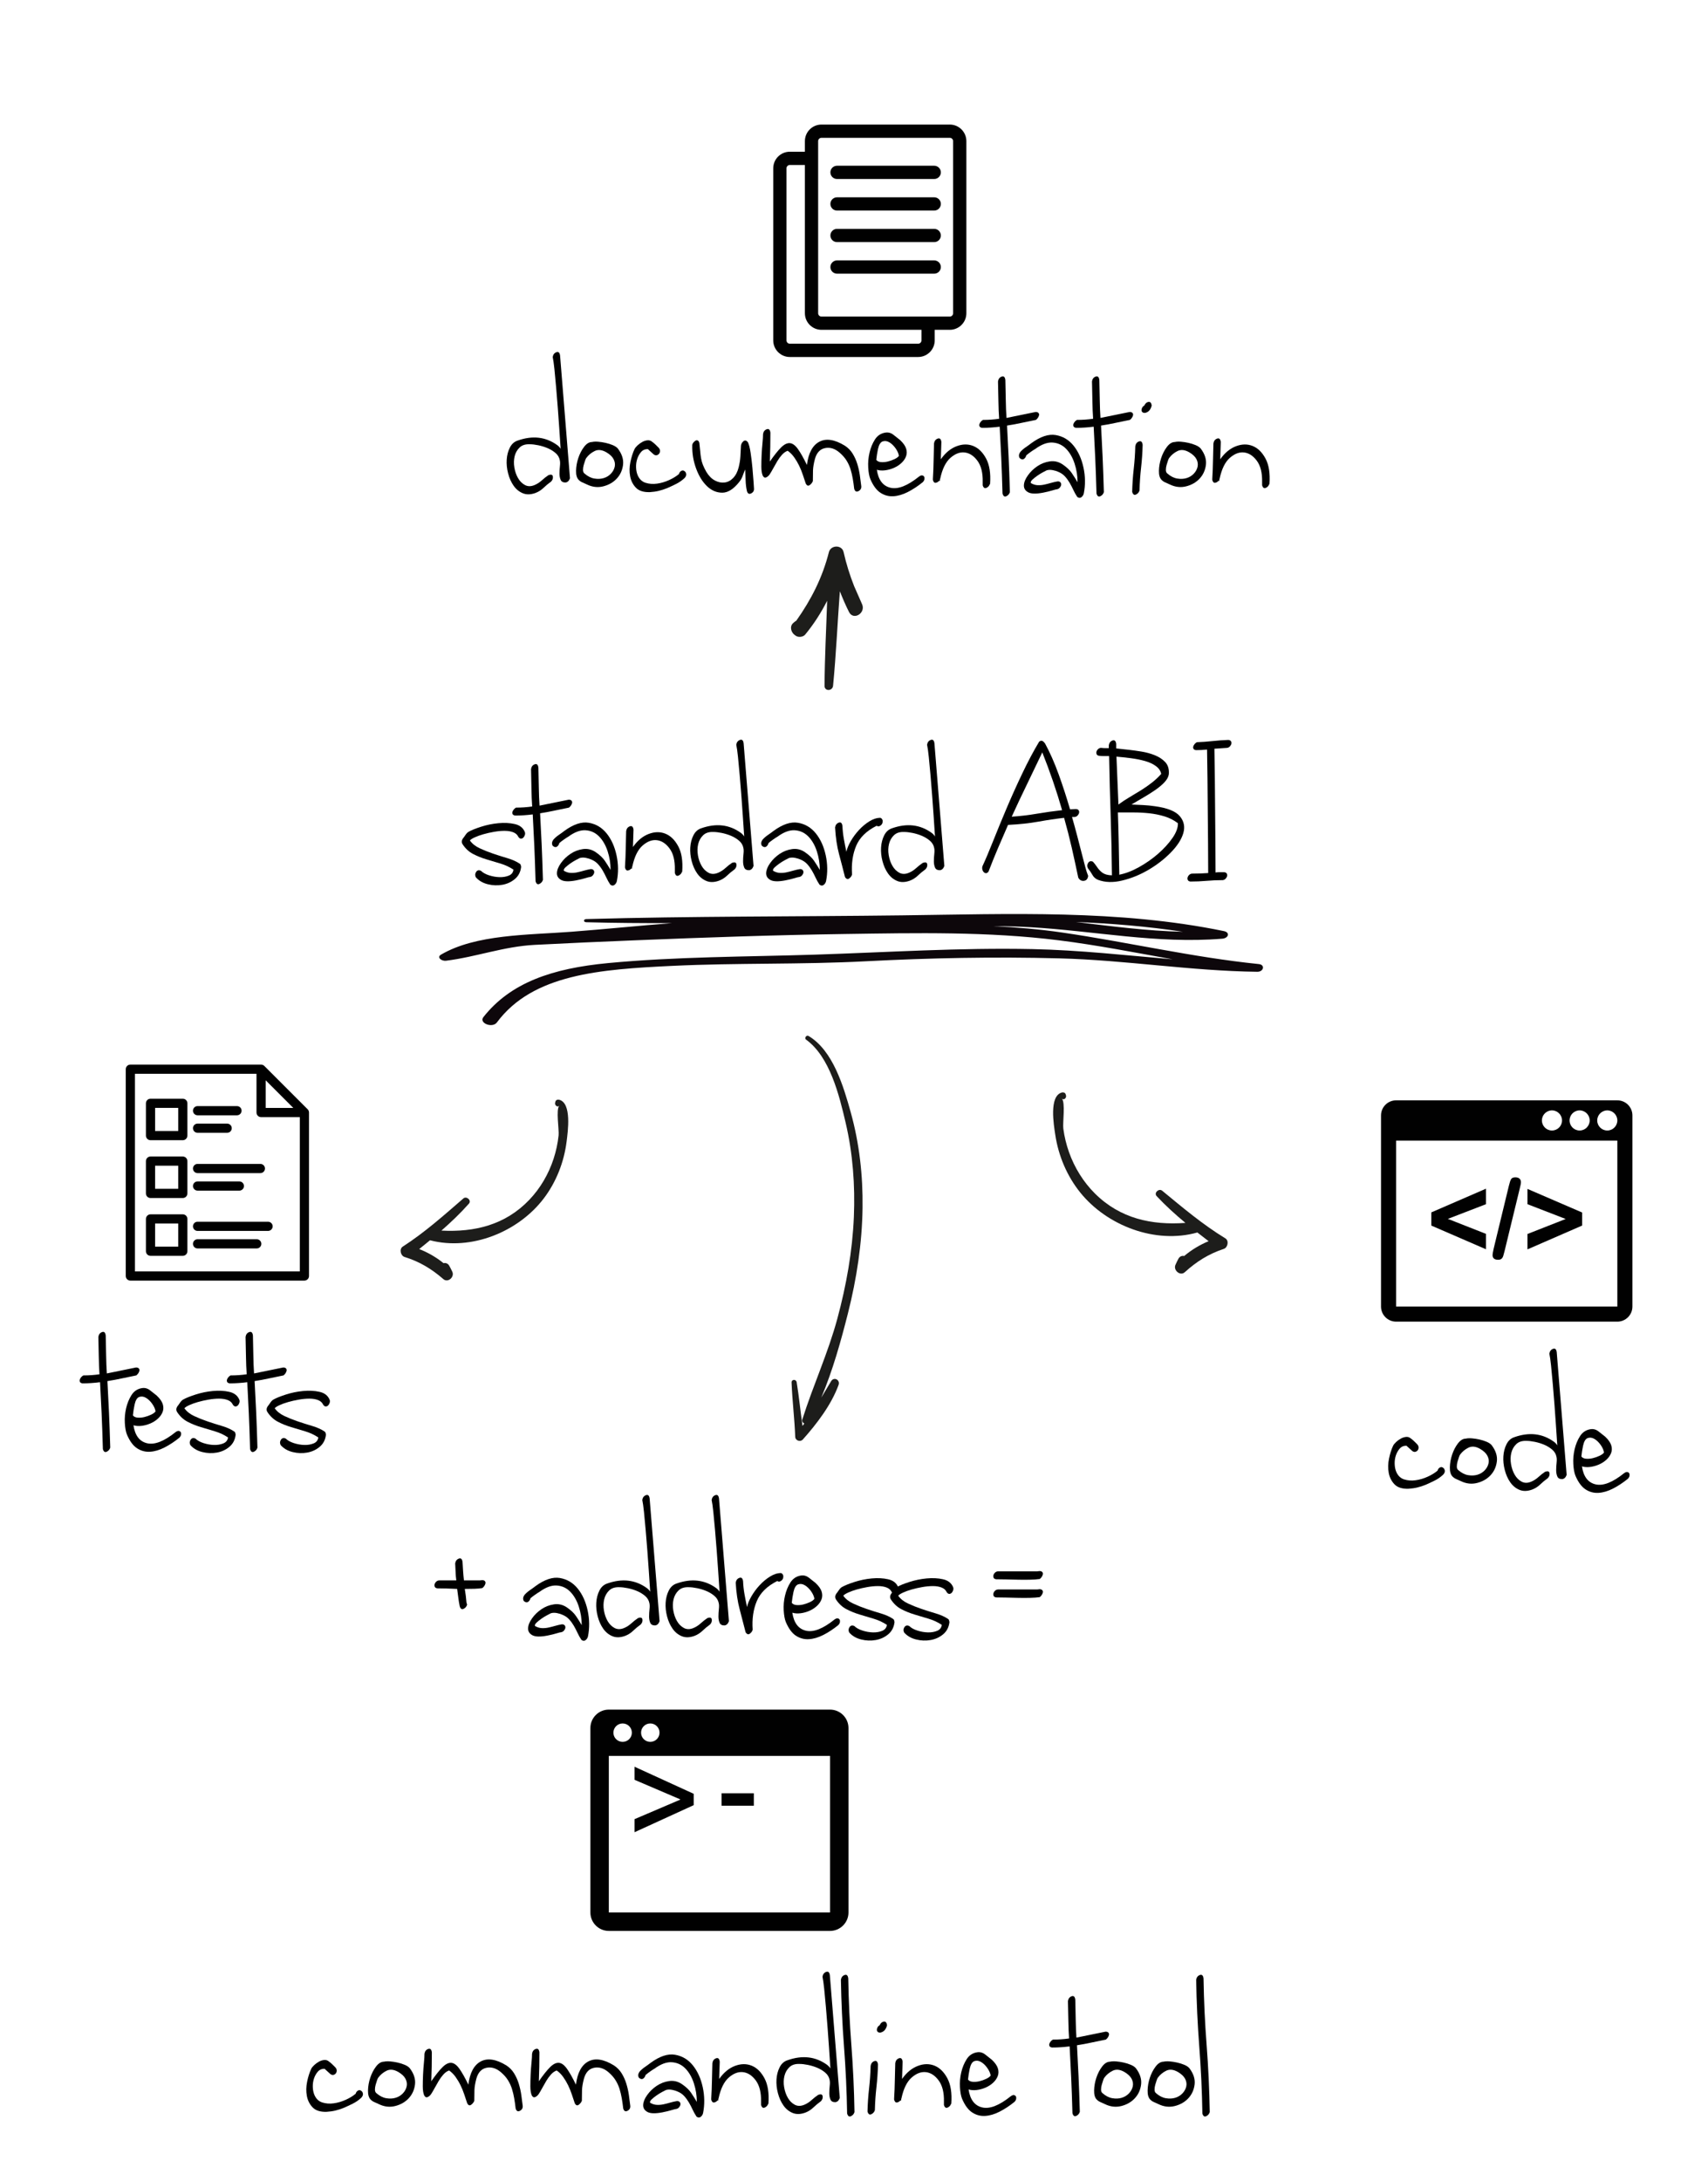 <?xml version="1.0" encoding="utf-8"?>
<!-- Generator: Adobe Illustrator 16.0.0, SVG Export Plug-In . SVG Version: 6.00 Build 0)  -->
<!DOCTYPE svg PUBLIC "-//W3C//DTD SVG 1.1//EN" "http://www.w3.org/Graphics/SVG/1.1/DTD/svg11.dtd">
<svg version="1.1" id="Layer_1" xmlns="http://www.w3.org/2000/svg" xmlns:xlink="http://www.w3.org/1999/xlink" x="0px" y="0px"
	 width="362px" height="462px" viewBox="0 0 362 462" enable-background="new 0 0 362 462" xml:space="preserve">
<g>
	<g>
		<path fill="#010101" d="M314.945,261.403v3.261l-11.59-5.023v-2.787l11.59-5.023v3.283l-8.076,3.111L314.945,261.403z"/>
		<path fill="#010101" d="M322.111,251.761l-3.227,13.283c-0.107,0.438-0.201,0.783-0.281,1.037
			c-0.082,0.253-0.205,0.452-0.369,0.593c-0.165,0.143-0.406,0.213-0.72,0.213c-0.784,0-1.176-0.34-1.176-1.014
			c0-0.177,0.077-0.618,0.23-1.324l3.215-13.283c0.169-0.707,0.329-1.191,0.483-1.451c0.153-0.262,0.453-0.393,0.898-0.393
			c0.385,0,0.678,0.093,0.881,0.277c0.204,0.184,0.307,0.438,0.307,0.76C322.354,250.697,322.271,251.131,322.111,251.761z"/>
		<path fill="#010101" d="M335.324,259.641l-11.589,5.047v-3.261l8.1-3.18l-8.1-3.134v-3.237l11.589,5V259.641z"/>
	</g>
	<path fill="#010101" d="M342.784,233.112h-46.888c-1.766,0-3.197,1.431-3.197,3.196v40.495c0,1.765,1.432,3.196,3.197,3.196h46.888
		c1.767,0,3.196-1.432,3.196-3.196v-40.495C345.98,234.543,344.551,233.112,342.784,233.112z M334.792,235.243
		c1.175,0,2.132,0.956,2.132,2.132c0,1.175-0.957,2.131-2.132,2.131s-2.132-0.956-2.132-2.131
		C332.66,236.199,333.617,235.243,334.792,235.243z M328.931,235.243c1.175,0,2.132,0.956,2.132,2.132
		c0,1.175-0.957,2.131-2.132,2.131s-2.132-0.956-2.132-2.131C326.799,236.199,327.756,235.243,328.931,235.243z M342.784,276.804
		h-46.888v-35.166h46.888V276.804z M340.652,239.506c-1.174,0-2.131-0.956-2.131-2.131c0-1.176,0.957-2.132,2.131-2.132
		c1.175,0,2.132,0.956,2.132,2.132C342.784,238.55,341.827,239.506,340.652,239.506z"/>
</g>
<g>
	<g id="c43_terminal">
		<path fill="#010101" d="M175.92,362.19h-46.884c-2.157,0-3.907,1.747-3.907,3.904v39.076c0,2.155,1.75,3.907,3.907,3.907h46.884
			c2.154,0,3.91-1.752,3.91-3.907v-39.076C179.83,363.938,178.072,362.19,175.92,362.19z M137.828,365.123
			c1.076,0,1.953,0.871,1.953,1.956c0,1.075-0.876,1.946-1.953,1.946c-1.084,0-1.958-0.869-1.958-1.946
			C135.871,365.996,136.744,365.123,137.828,365.123z M131.964,365.123c1.078,0,1.954,0.871,1.954,1.956
			c0,1.075-0.875,1.946-1.954,1.946c-1.08,0-1.956-0.869-1.956-1.946C130.01,365.996,130.884,365.123,131.964,365.123z
			 M175.92,405.172h-46.884V372h46.884V405.172z"/>
		<polygon fill="#010101" points="147.028,380.029 134.481,374.291 134.481,377.06 144.182,381.209 144.182,381.26 134.481,385.402 
			134.481,388.168 147.028,382.43 		"/>
		<rect x="152.934" y="379.914" fill="#010101" width="6.836" height="2.635"/>
	</g>
	<g id="Capa_1_86_">
	</g>
</g>
<g>
	<g>
		<path fill="#010101" d="M201.302,26.388h-27.197c-1.938,0-3.513,1.576-3.513,3.512v2.243h-3.197c-1.936,0-3.512,1.576-3.512,3.512
			v36.463c0,1.936,1.576,3.512,3.512,3.512h27.2c1.936,0,3.512-1.576,3.512-3.512v-2.243h3.195c1.937,0,3.513-1.576,3.513-3.512
			V29.9C204.814,27.964,203.238,26.388,201.302,26.388z M195.297,72.118c0,0.387-0.315,0.702-0.702,0.702h-27.2
			c-0.387,0-0.701-0.316-0.701-0.702V35.655c0-0.388,0.314-0.703,0.701-0.703h3.197v31.411c0,1.935,1.575,3.512,3.513,3.512h21.192
			V72.118L195.297,72.118z M202.005,66.363c0,0.387-0.314,0.703-0.703,0.703h-27.197c-0.389,0-0.704-0.316-0.704-0.703V29.9
			c0-0.387,0.315-0.702,0.704-0.702h27.197c0.389,0,0.703,0.315,0.703,0.702V66.363L202.005,66.363z"/>
		<path fill="#010101" d="M198.004,35.112h-20.602c-0.776,0-1.405,0.63-1.405,1.405c0,0.776,0.629,1.404,1.405,1.404h20.602
			c0.775,0,1.404-0.628,1.404-1.404C199.408,35.743,198.779,35.112,198.004,35.112z"/>
		<path fill="#010101" d="M198.004,41.799h-20.602c-0.776,0-1.405,0.629-1.405,1.404c0,0.777,0.629,1.406,1.405,1.406h20.602
			c0.775,0,1.404-0.629,1.404-1.406C199.408,42.428,198.779,41.799,198.004,41.799z"/>
		<path fill="#010101" d="M198.004,48.485h-20.602c-0.776,0-1.405,0.629-1.405,1.404c0,0.776,0.629,1.404,1.405,1.404h20.602
			c0.775,0,1.404-0.628,1.404-1.404C199.408,49.114,198.779,48.485,198.004,48.485z"/>
		<path fill="#010101" d="M198.004,55.17h-20.602c-0.776,0-1.405,0.629-1.405,1.405c0,0.777,0.629,1.404,1.405,1.404h20.602
			c0.775,0,1.404-0.628,1.404-1.404S198.779,55.17,198.004,55.17z"/>
	</g>
</g>
<g>
	<g>
		<path fill="#010101" d="M65.205,235.008l-9.182-9.181c-0.183-0.182-0.43-0.285-0.688-0.285H27.628
			c-0.537,0-0.974,0.437-0.974,0.974v43.812c0,0.539,0.437,0.975,0.974,0.975h36.887c0.538,0,0.975-0.436,0.975-0.975v-34.631
			C65.49,235.439,65.386,235.191,65.205,235.008z M56.307,228.867l5.857,5.856h-5.857V228.867z M28.603,269.355V227.49h25.758v8.207
			c0,0.538,0.436,0.974,0.975,0.974h8.206v32.685H28.603L28.603,269.355z"/>
		<g>
			<g>
				<path fill="#010101" d="M38.744,241.558h-6.842c-0.539,0-0.975-0.437-0.975-0.974v-6.844c0-0.537,0.436-0.973,0.975-0.973h6.842
					c0.537,0,0.974,0.436,0.974,0.973v6.844C39.717,241.121,39.281,241.558,38.744,241.558z M32.875,239.61h4.895v-4.896h-4.895
					V239.61z"/>
			</g>
			<g>
				<g>
					<path fill="#010101" d="M50.229,236.281h-8.358c-0.536,0-0.973-0.436-0.973-0.974s0.437-0.974,0.973-0.974h8.358
						c0.536,0,0.973,0.436,0.973,0.974S50.765,236.281,50.229,236.281z"/>
				</g>
				<g>
					<path fill="#010101" d="M48.142,239.992h-6.271c-0.536,0-0.973-0.436-0.973-0.975c0-0.537,0.437-0.973,0.973-0.973h6.271
						c0.539,0,0.975,0.436,0.975,0.973C49.117,239.557,48.681,239.992,48.142,239.992z"/>
				</g>
			</g>
		</g>
		<g>
			<g>
				<path fill="#010101" d="M38.744,253.807h-6.842c-0.539,0-0.975-0.436-0.975-0.974v-6.843c0-0.537,0.436-0.975,0.975-0.975h6.842
					c0.537,0,0.974,0.438,0.974,0.975v6.843C39.717,253.371,39.281,253.807,38.744,253.807z M32.875,251.859h4.895v-4.896h-4.895
					V251.859z"/>
			</g>
			<g>
				<g>
					<path fill="#010101" d="M55.185,248.53H41.871c-0.536,0-0.973-0.437-0.973-0.974c0-0.539,0.437-0.974,0.973-0.974h13.314
						c0.538,0,0.974,0.435,0.974,0.974C56.159,248.094,55.723,248.53,55.185,248.53z"/>
				</g>
				<g>
					<path fill="#010101" d="M50.732,252.24h-8.861c-0.536,0-0.973-0.436-0.973-0.974c0-0.537,0.437-0.974,0.973-0.974h8.861
						c0.536,0,0.974,0.437,0.974,0.974C51.706,251.805,51.268,252.24,50.732,252.24z"/>
				</g>
			</g>
		</g>
		<g>
			<g>
				<path fill="#010101" d="M38.744,266.055h-6.842c-0.539,0-0.975-0.436-0.975-0.973v-6.844c0-0.537,0.436-0.974,0.975-0.974h6.842
					c0.537,0,0.974,0.437,0.974,0.974v6.844C39.717,265.619,39.281,266.055,38.744,266.055z M32.875,264.107h4.895v-4.895h-4.895
					V264.107z"/>
			</g>
			<g>
				<g>
					<path fill="#010101" d="M56.812,260.778H41.871c-0.536,0-0.973-0.436-0.973-0.974c0-0.537,0.437-0.974,0.973-0.974h14.941
						c0.539,0,0.975,0.437,0.975,0.974C57.787,260.343,57.351,260.778,56.812,260.778z"/>
				</g>
				<g>
					<path fill="#010101" d="M54.415,264.49H41.871c-0.536,0-0.973-0.437-0.973-0.975s0.437-0.975,0.973-0.975h12.544
						c0.536,0,0.974,0.437,0.974,0.975S54.951,264.49,54.415,264.49z"/>
				</g>
			</g>
		</g>
	</g>
</g>
<g>
	<path d="M300.422,306.04c0.16,0.2,0.24,0.41,0.24,0.63c0,0.221-0.061,0.411-0.18,0.57c-0.121,0.16-0.281,0.27-0.48,0.33
		c-0.201,0.06-0.42,0.01-0.66-0.15l-1.26-1.14c-0.6,0-1.08,0.21-1.439,0.63c-0.36,0.42-0.631,0.91-0.811,1.47
		c-0.18,0.561-0.261,1.15-0.24,1.771c0.02,0.62,0.129,1.17,0.33,1.649c0.36,0.84,0.92,1.38,1.68,1.62s1.57,0.3,2.431,0.18
		c0.859-0.119,1.71-0.369,2.55-0.75c0.84-0.379,1.539-0.81,2.1-1.29c0.08-0.319,0.26-0.549,0.541-0.689
		c0.279-0.14,0.559-0.05,0.84,0.27l0.06,0.12c0.2,0.4,0.099,0.801-0.3,1.2c-0.521,0.48-1.102,0.88-1.74,1.2
		c-0.641,0.32-1.281,0.62-1.92,0.899c-0.6,0.24-1.191,0.431-1.77,0.57c-0.581,0.141-1.211,0.23-1.891,0.271
		c-1.32,0.04-2.301-0.271-2.939-0.931c-0.641-0.66-1.051-1.47-1.23-2.43s-0.16-1.97,0.061-3.03c0.219-1.06,0.51-1.97,0.869-2.729
		c0.12-0.24,0.33-0.5,0.631-0.78c0.299-0.279,0.629-0.52,0.989-0.72s0.729-0.32,1.11-0.36c0.379-0.039,0.709,0.061,0.99,0.3
		c0.279,0.201,0.529,0.411,0.75,0.63C299.951,305.57,300.182,305.8,300.422,306.04z"/>
	<path d="M310.682,304.78c0.319-0.08,0.739-0.1,1.26-0.061c0.52,0.041,1.05,0.12,1.59,0.24s1.05,0.28,1.529,0.48
		c0.48,0.2,0.84,0.44,1.08,0.72c0.88,1.16,1.25,2.31,1.11,3.45c-0.141,1.14-0.58,2.11-1.319,2.909
		c-0.741,0.801-1.691,1.351-2.851,1.65c-1.161,0.3-2.32,0.171-3.479-0.39c-0.321-0.159-0.631-0.3-0.931-0.42s-0.569-0.301-0.81-0.54
		c-0.4-0.399-0.591-1.051-0.57-1.95c0.02-0.9,0.18-1.8,0.48-2.7c0.3-0.9,0.709-1.689,1.229-2.37
		C309.521,305.12,310.081,304.78,310.682,304.78z M313.682,306.94c-0.922-0.52-1.74-0.601-2.461-0.24
		c-0.72,0.359-1.3,0.84-1.74,1.439c-0.08,0.081-0.17,0.271-0.27,0.57s-0.201,0.621-0.3,0.96c-0.101,0.341-0.149,0.681-0.149,1.021
		s0.099,0.59,0.299,0.75c0.68,0.6,1.381,0.96,2.101,1.079c0.72,0.12,1.38,0.091,1.979-0.09c0.601-0.18,1.11-0.489,1.53-0.93
		c0.421-0.439,0.69-0.93,0.81-1.47c0.121-0.54,0.04-1.08-0.239-1.62C314.961,307.87,314.44,307.381,313.682,306.94z"/>
	<path d="M332.041,312.46c-0.201,0.561-0.521,0.86-0.96,0.9c-0.521,0-0.86-0.189-1.021-0.57c-0.16-0.38-0.24-0.819-0.24-1.32
		c0-0.499,0.031-1.02,0.091-1.56s0.05-0.97-0.03-1.29c-0.12-0.601-0.43-1.11-0.93-1.53c-0.501-0.42-1.061-0.759-1.68-1.02
		c-0.621-0.26-1.271-0.46-1.951-0.601c-0.68-0.14-1.279-0.21-1.799-0.21c-0.922-0.039-1.641,0.19-2.16,0.69
		c-0.521,0.5-0.871,1.12-1.051,1.859c-0.18,0.741-0.2,1.53-0.06,2.37c0.14,0.84,0.399,1.59,0.78,2.25
		c0.379,0.66,0.869,1.15,1.47,1.471s1.28,0.32,2.04,0c0.56-0.24,1.07-0.57,1.529-0.99c0.46-0.42,0.931-0.789,1.41-1.11
		c0.561-0.199,0.871-0.1,0.931,0.3c0.06,0.4-0.07,0.761-0.39,1.08c-0.561,0.4-1.091,0.84-1.59,1.32
		c-0.502,0.48-1.071,0.84-1.711,1.08c-1,0.36-1.89,0.381-2.67,0.06c-0.779-0.319-1.431-0.849-1.949-1.59
		c-0.521-0.739-0.911-1.609-1.17-2.609c-0.262-1-0.361-1.97-0.301-2.91c0.061-0.939,0.279-1.79,0.66-2.55
		c0.379-0.76,0.93-1.261,1.65-1.5c3.158-1.12,5.959-0.8,8.399,0.96c0.319,0.239,0.56,0.5,0.72,0.779c0-0.039-0.029-0.479-0.09-1.319
		c-0.06-0.841-0.13-1.891-0.21-3.15c-0.081-1.26-0.18-2.649-0.3-4.17c-0.12-1.52-0.24-2.99-0.359-4.41
		c-0.121-1.419-0.24-2.7-0.361-3.84c-0.119-1.14-0.239-1.989-0.359-2.55c0.08-0.52,0.34-0.86,0.78-1.021
		c0.439-0.159,0.699,0.081,0.78,0.721L332.041,312.46z"/>
	<path d="M340.201,304.36c0.68,0.64,1.109,1.25,1.289,1.83c0.181,0.58,0.17,1.13-0.029,1.649c-0.201,0.521-0.531,0.99-0.99,1.41
		c-0.461,0.42-0.99,0.761-1.59,1.02c-0.6,0.261-1.221,0.431-1.86,0.511s-1.221,0.04-1.739-0.12c0.319,2.16,1.279,3.43,2.879,3.81
		c1.6,0.381,3.62-0.409,6.061-2.37c0.279-0.199,0.51-0.279,0.689-0.239c0.181,0.04,0.311,0.13,0.391,0.27
		c0.08,0.141,0.1,0.32,0.061,0.54c-0.041,0.221-0.161,0.431-0.361,0.63c-1.04,0.84-2.09,1.53-3.149,2.07s-2.08,0.84-3.06,0.899
		c-0.98,0.061-1.891-0.18-2.73-0.72s-1.561-1.509-2.16-2.91c-0.24-0.6-0.39-1.419-0.449-2.46c-0.061-1.039,0.029-2.079,0.27-3.12
		c0.24-1.039,0.619-1.97,1.141-2.79c0.519-0.819,1.238-1.31,2.159-1.47c0.64-0.12,1.229,0.03,1.771,0.45
		C339.33,303.67,339.801,304.04,340.201,304.36z M335.521,306.28c-0.16,0.76-0.28,1.521-0.36,2.279c0.2,0.28,0.53,0.441,0.99,0.48
		c0.459,0.04,0.939,0,1.44-0.12c0.499-0.12,0.979-0.29,1.44-0.51c0.459-0.22,0.77-0.45,0.93-0.69c-0.081-0.52-0.32-1.06-0.721-1.62
		c-0.4-0.56-0.84-0.979-1.319-1.26c-0.48-0.279-0.95-0.339-1.41-0.18C336.051,304.82,335.721,305.36,335.521,306.28z"/>
</g>
<g>
	<path d="M71.127,438.04c0.16,0.2,0.24,0.41,0.24,0.63c0,0.221-0.06,0.411-0.18,0.57c-0.12,0.16-0.28,0.27-0.48,0.33
		c-0.201,0.06-0.42,0.01-0.66-0.15l-1.26-1.14c-0.6,0-1.08,0.21-1.44,0.63s-0.63,0.91-0.81,1.47c-0.18,0.561-0.261,1.15-0.24,1.771
		c0.02,0.62,0.129,1.17,0.33,1.649c0.36,0.84,0.92,1.38,1.68,1.62c0.759,0.24,1.569,0.3,2.43,0.18c0.859-0.119,1.71-0.369,2.55-0.75
		c0.84-0.379,1.54-0.81,2.1-1.29c0.08-0.319,0.26-0.549,0.54-0.689c0.279-0.14,0.56-0.05,0.84,0.27l0.06,0.12
		c0.2,0.4,0.099,0.801-0.3,1.2c-0.52,0.48-1.101,0.88-1.74,1.2c-0.64,0.32-1.281,0.62-1.92,0.899c-0.6,0.24-1.191,0.431-1.77,0.57
		c-0.581,0.141-1.21,0.23-1.89,0.271c-1.32,0.04-2.301-0.271-2.94-0.931c-0.64-0.66-1.05-1.47-1.23-2.43s-0.16-1.97,0.06-3.03
		c0.219-1.06,0.51-1.97,0.87-2.729c0.12-0.24,0.33-0.5,0.63-0.78c0.3-0.279,0.63-0.52,0.99-0.72c0.36-0.2,0.729-0.32,1.11-0.36
		c0.379-0.039,0.709,0.061,0.99,0.3c0.279,0.201,0.53,0.411,0.75,0.63C70.656,437.57,70.887,437.8,71.127,438.04z"/>
	<path d="M81.386,436.78c0.32-0.08,0.74-0.1,1.26-0.061c0.52,0.041,1.05,0.12,1.59,0.24s1.05,0.28,1.53,0.48s0.84,0.44,1.08,0.72
		c0.879,1.16,1.25,2.31,1.11,3.45c-0.141,1.14-0.58,2.11-1.32,2.909c-0.741,0.801-1.69,1.351-2.85,1.65
		c-1.161,0.3-2.32,0.171-3.48-0.39c-0.321-0.159-0.63-0.3-0.93-0.42c-0.3-0.12-0.57-0.301-0.81-0.54
		c-0.4-0.399-0.591-1.051-0.57-1.95c0.02-0.9,0.18-1.8,0.48-2.7c0.3-0.9,0.71-1.689,1.23-2.37
		C80.226,437.12,80.786,436.78,81.386,436.78z M84.386,438.94c-0.921-0.52-1.74-0.601-2.46-0.24c-0.72,0.359-1.3,0.84-1.74,1.439
		c-0.081,0.081-0.17,0.271-0.27,0.57c-0.1,0.3-0.201,0.621-0.3,0.96c-0.1,0.341-0.15,0.681-0.15,1.021s0.099,0.59,0.3,0.75
		c0.68,0.6,1.38,0.96,2.1,1.079c0.72,0.12,1.38,0.091,1.98-0.09c0.6-0.18,1.11-0.489,1.53-0.93c0.42-0.439,0.69-0.93,0.81-1.47
		c0.12-0.54,0.04-1.08-0.24-1.62C85.666,439.87,85.146,439.381,84.386,438.94z"/>
	<path d="M89.966,435.1c0.08-0.519,0.339-0.859,0.78-1.02c0.439-0.159,0.699,0.08,0.78,0.72c0,1.041-0.01,2.061-0.03,3.061
		c-0.021,1-0.051,2.02-0.09,3.06c0.919-1.32,1.71-2.31,2.37-2.97c0.66-0.66,1.28-0.97,1.86-0.931c0.579,0.041,1.149,0.45,1.71,1.23
		c0.56,0.78,1.2,1.91,1.92,3.39c0.32-2.52,1.2-4.159,2.64-4.92c1.44-0.759,3.24-0.479,5.4,0.84c0.68,0.441,1.23,1.001,1.65,1.681
		c0.42,0.681,0.75,1.41,0.99,2.189c0.24,0.78,0.42,1.581,0.54,2.4c0.12,0.82,0.22,1.59,0.3,2.31c0.039,0.48-0.161,0.831-0.6,1.051
		c-0.44,0.22-0.741,0.05-0.9-0.511c-0.081-0.72-0.18-1.43-0.3-2.13c-0.12-0.699-0.28-1.369-0.48-2.01
		c-0.201-0.64-0.48-1.25-0.84-1.83c-0.36-0.579-0.84-1.13-1.44-1.65c-1-0.879-2.04-1.209-3.12-0.989s-1.8,1.011-2.16,2.37
		c-0.24,0.92-0.37,1.71-0.39,2.369c-0.021,0.66-0.03,1.41-0.03,2.25c-0.12,0.321-0.34,0.601-0.66,0.841
		c-0.321,0.239-0.6,0.141-0.84-0.301c-0.201-0.6-0.411-1.229-0.63-1.89c-0.22-0.66-0.48-1.3-0.78-1.92
		c-0.3-0.62-0.651-1.209-1.05-1.771c-0.4-0.56-0.86-1.02-1.38-1.38c-0.44,0.161-0.84,0.441-1.2,0.841
		c-0.36,0.399-0.69,0.85-0.99,1.35c-0.3,0.501-0.591,1.011-0.87,1.53c-0.28,0.52-0.54,0.96-0.78,1.319
		c-0.201,0.28-0.441,0.48-0.72,0.601c-0.28,0.12-0.52,0-0.72-0.36c-0.201-0.479-0.3-1.119-0.3-1.92c0-0.8,0.02-1.629,0.06-2.49
		c0.04-0.859,0.1-1.689,0.18-2.49C89.926,436.221,89.966,435.58,89.966,435.1z"/>
	<path d="M112.765,435.1c0.08-0.519,0.339-0.859,0.78-1.02c0.439-0.159,0.699,0.08,0.78,0.72c0,1.041-0.01,2.061-0.03,3.061
		c-0.021,1-0.051,2.02-0.09,3.06c0.919-1.32,1.71-2.31,2.37-2.97c0.66-0.66,1.28-0.97,1.86-0.931c0.579,0.041,1.149,0.45,1.71,1.23
		c0.56,0.78,1.2,1.91,1.92,3.39c0.319-2.52,1.2-4.159,2.64-4.92c1.44-0.759,3.24-0.479,5.4,0.84c0.68,0.441,1.23,1.001,1.65,1.681
		c0.42,0.681,0.75,1.41,0.989,2.189c0.24,0.78,0.421,1.581,0.54,2.4c0.12,0.82,0.22,1.59,0.301,2.31
		c0.039,0.48-0.161,0.831-0.601,1.051c-0.44,0.22-0.741,0.05-0.899-0.511c-0.081-0.72-0.181-1.43-0.301-2.13
		c-0.119-0.699-0.28-1.369-0.48-2.01c-0.2-0.64-0.479-1.25-0.84-1.83c-0.359-0.579-0.84-1.13-1.439-1.65
		c-1-0.879-2.04-1.209-3.12-0.989s-1.8,1.011-2.16,2.37c-0.239,0.92-0.37,1.71-0.39,2.369c-0.021,0.66-0.03,1.41-0.03,2.25
		c-0.12,0.321-0.341,0.601-0.659,0.841c-0.321,0.239-0.601,0.141-0.841-0.301c-0.2-0.6-0.411-1.229-0.63-1.89
		c-0.221-0.66-0.48-1.3-0.779-1.92c-0.301-0.62-0.651-1.209-1.051-1.771c-0.4-0.56-0.86-1.02-1.38-1.38
		c-0.44,0.161-0.84,0.441-1.2,0.841c-0.36,0.399-0.69,0.85-0.99,1.35c-0.3,0.501-0.591,1.011-0.87,1.53
		c-0.28,0.52-0.54,0.96-0.78,1.319c-0.201,0.28-0.441,0.48-0.72,0.601c-0.28,0.12-0.52,0-0.72-0.36c-0.201-0.479-0.3-1.119-0.3-1.92
		c0-0.8,0.02-1.629,0.06-2.49c0.04-0.859,0.1-1.689,0.18-2.49C112.725,436.221,112.765,435.58,112.765,435.1z"/>
	<path d="M138.685,438.28c-0.16,0.08-0.44,0.261-0.84,0.54c-0.4,0.28-0.741,0.54-1.021,0.779c-0.08,0.321-0.24,0.57-0.479,0.75
		c-0.24,0.181-0.521,0.15-0.84-0.09l-0.12-0.12c-0.201-0.399-0.141-0.819,0.18-1.26c0.32-0.36,0.699-0.689,1.141-0.99
		c0.439-0.3,0.84-0.589,1.199-0.87c1.92-1.399,3.64-1.969,5.16-1.71c1.52,0.261,2.779,1.011,3.78,2.25
		c0.999,1.241,1.7,2.79,2.101,4.65c0.398,1.86,0.42,3.69,0.06,5.49c-0.081,0.319-0.251,0.579-0.511,0.78
		c-0.26,0.199-0.55,0.18-0.869-0.061c-0.32-0.479-0.6-0.979-0.84-1.5c-0.24-0.52-0.501-1.02-0.78-1.5
		c-0.28-0.479-0.61-0.93-0.99-1.35s-0.87-0.75-1.47-0.99c-0.24-0.12-0.6-0.229-1.08-0.33c-0.48-0.1-0.921-0.09-1.32,0.03
		c-0.16,0.08-0.43,0.22-0.811,0.42c-0.38,0.2-0.77,0.44-1.17,0.72c-0.4,0.28-0.75,0.561-1.049,0.84
		c-0.301,0.28-0.411,0.521-0.33,0.721c0.479,0.28,0.959,0.43,1.439,0.449c0.48,0.021,0.949-0.02,1.41-0.12
		c0.459-0.099,0.93-0.219,1.41-0.359c0.48-0.14,0.96-0.25,1.439-0.33c0.279,0,0.48,0.08,0.6,0.24c0.121,0.16,0.16,0.34,0.121,0.54
		c-0.041,0.2-0.141,0.39-0.301,0.569c-0.16,0.181-0.359,0.291-0.6,0.33c-0.12,0-0.44,0.081-0.96,0.24
		c-0.521,0.16-1.181,0.32-1.979,0.479c-1.48,0.281-2.531,0.251-3.15-0.09c-0.621-0.339-0.921-0.829-0.9-1.47
		c0.02-0.64,0.301-1.34,0.84-2.1c0.541-0.76,1.21-1.41,2.01-1.95c0.801-0.54,1.681-0.88,2.641-1.021c0.96-0.14,1.859,0.07,2.7,0.63
		c0.88,0.601,1.53,1.211,1.95,1.83c0.42,0.621,0.829,1.271,1.229,1.95c0-1.359-0.21-2.679-0.63-3.96
		c-0.42-1.279-1.02-2.319-1.8-3.12c-0.78-0.8-1.731-1.239-2.851-1.319C141.284,436.82,140.044,437.28,138.685,438.28z"/>
	<path d="M150.984,437.08c0.08-0.52,0.34-0.859,0.78-1.021c0.439-0.159,0.699,0.081,0.78,0.721l-0.121,3.66
		c0.961-1.359,2.07-2.28,3.33-2.761c1.261-0.479,2.439-0.499,3.541-0.06c1.1,0.44,2.01,1.33,2.73,2.67
		c0.719,1.341,0.998,3.13,0.84,5.37v0.06h-0.061c-0.121,0.36-0.359,0.621-0.721,0.78c-0.359,0.16-0.619-0.02-0.779-0.54v-0.72
		c0.039-1.92-0.33-3.41-1.109-4.471c-0.781-1.059-1.681-1.649-2.701-1.77c-1.02-0.12-2.03,0.261-3.029,1.14
		c-1,0.881-1.721,2.341-2.16,4.38c0,0.081-0.021,0.12-0.061,0.12V445h-0.18c-0.201,0.24-0.44,0.381-0.72,0.42
		c-0.28,0.04-0.479-0.159-0.601-0.6v-0.24c0.08-1.279,0.13-2.529,0.15-3.75C150.914,439.61,150.944,438.36,150.984,437.08z"/>
	<path d="M177.984,444.46c-0.201,0.561-0.52,0.86-0.961,0.9c-0.52,0-0.859-0.189-1.02-0.57c-0.16-0.38-0.24-0.819-0.24-1.32
		c0-0.499,0.031-1.02,0.09-1.56c0.061-0.54,0.051-0.97-0.029-1.29c-0.119-0.601-0.43-1.11-0.93-1.53s-1.061-0.759-1.68-1.02
		c-0.621-0.26-1.271-0.46-1.951-0.601c-0.68-0.14-1.279-0.21-1.799-0.21c-0.922-0.039-1.641,0.19-2.16,0.69
		c-0.521,0.5-0.871,1.12-1.051,1.859c-0.18,0.741-0.201,1.53-0.061,2.37s0.4,1.59,0.781,2.25c0.379,0.66,0.869,1.15,1.469,1.471
		c0.602,0.32,1.281,0.32,2.041,0c0.561-0.24,1.07-0.57,1.529-0.99c0.461-0.42,0.93-0.789,1.41-1.11c0.561-0.199,0.871-0.1,0.93,0.3
		c0.061,0.4-0.07,0.761-0.389,1.08c-0.561,0.4-1.092,0.84-1.59,1.32c-0.502,0.48-1.072,0.84-1.711,1.08
		c-1,0.36-1.891,0.381-2.67,0.06c-0.779-0.319-1.43-0.849-1.949-1.59c-0.521-0.739-0.91-1.609-1.17-2.609
		c-0.262-1-0.361-1.97-0.301-2.91c0.061-0.939,0.279-1.79,0.66-2.55c0.379-0.76,0.93-1.261,1.65-1.5c3.158-1.12,5.959-0.8,8.4,0.96
		c0.318,0.239,0.559,0.5,0.719,0.779c0-0.039-0.029-0.479-0.09-1.319c-0.061-0.841-0.131-1.891-0.209-3.15
		c-0.082-1.26-0.182-2.649-0.301-4.17c-0.119-1.52-0.24-2.99-0.359-4.41c-0.121-1.419-0.24-2.7-0.361-3.84
		c-0.119-1.14-0.24-1.989-0.359-2.55c0.08-0.52,0.34-0.86,0.779-1.021c0.441-0.159,0.699,0.081,0.781,0.721L177.984,444.46z"/>
	<path d="M178.223,419.44c0.082-0.52,0.342-0.86,0.781-1.021c0.439-0.159,0.699,0.081,0.779,0.72c0.08,4.761,0.301,9.48,0.66,14.16
		c0.359,4.681,0.58,9.4,0.66,14.16c-0.119,0.4-0.371,0.69-0.75,0.87c-0.381,0.18-0.65-0.011-0.811-0.57
		c-0.08-4.76-0.299-9.489-0.66-14.189C178.523,428.87,178.305,424.16,178.223,419.44z"/>
	<path d="M184.523,437.68c0.08-0.52,0.34-0.859,0.781-1.02c0.439-0.159,0.699,0.08,0.779,0.72c-0.041,1.641-0.15,3.25-0.33,4.83
		c-0.18,1.581-0.291,3.19-0.33,4.83c-0.119,0.4-0.371,0.69-0.75,0.87c-0.381,0.18-0.65-0.01-0.811-0.57
		c0.039-1.64,0.15-3.26,0.33-4.859S184.484,439.28,184.523,437.68z M186.684,430.6c-0.279,0.041-0.49,0-0.629-0.119
		c-0.141-0.12-0.211-0.271-0.211-0.45c0-0.181,0.051-0.36,0.15-0.54c0.1-0.181,0.25-0.33,0.449-0.45
		c0.201-0.439,0.49-0.69,0.871-0.75c0.379-0.06,0.609,0.19,0.689,0.75c-0.08,0.36-0.221,0.681-0.42,0.96
		C187.383,430.28,187.084,430.48,186.684,430.6z"/>
	<path d="M189.744,437.08c0.078-0.52,0.338-0.859,0.779-1.021c0.439-0.159,0.699,0.081,0.779,0.721l-0.119,3.66
		c0.959-1.359,2.07-2.28,3.33-2.761c1.26-0.479,2.439-0.499,3.539-0.06c1.1,0.44,2.01,1.33,2.73,2.67c0.721,1.341,1,3.13,0.84,5.37
		v0.06h-0.061c-0.119,0.36-0.359,0.621-0.719,0.78c-0.361,0.16-0.621-0.02-0.781-0.54v-0.72c0.041-1.92-0.33-3.41-1.109-4.471
		c-0.779-1.059-1.68-1.649-2.699-1.77c-1.021-0.12-2.031,0.261-3.031,1.14c-1,0.881-1.719,2.341-2.16,4.38
		c0,0.081-0.02,0.12-0.059,0.12V445h-0.18c-0.201,0.24-0.441,0.381-0.721,0.42c-0.281,0.04-0.48-0.159-0.6-0.6v-0.24
		c0.078-1.279,0.129-2.529,0.148-3.75C189.674,439.61,189.703,438.36,189.744,437.08z"/>
	<path d="M210.203,436.36c0.68,0.64,1.109,1.25,1.289,1.83c0.182,0.58,0.17,1.13-0.029,1.649c-0.201,0.521-0.531,0.99-0.99,1.41
		s-0.99,0.761-1.59,1.02c-0.6,0.261-1.221,0.431-1.859,0.511c-0.641,0.08-1.221,0.04-1.74-0.12c0.32,2.16,1.279,3.43,2.881,3.81
		c1.598,0.381,3.619-0.409,6.059-2.37c0.279-0.199,0.51-0.279,0.691-0.239c0.18,0.04,0.309,0.13,0.389,0.27
		c0.08,0.141,0.1,0.32,0.061,0.54c-0.041,0.221-0.16,0.431-0.359,0.63c-1.041,0.84-2.092,1.53-3.15,2.07
		c-1.061,0.54-2.08,0.84-3.061,0.899c-0.98,0.061-1.891-0.18-2.73-0.72s-1.559-1.509-2.16-2.91c-0.238-0.6-0.389-1.419-0.449-2.46
		c-0.061-1.039,0.029-2.079,0.27-3.12c0.24-1.039,0.621-1.97,1.141-2.79c0.52-0.819,1.238-1.31,2.16-1.47
		c0.639-0.12,1.23,0.03,1.77,0.45C209.334,435.67,209.803,436.04,210.203,436.36z M205.523,438.28
		c-0.16,0.76-0.281,1.521-0.359,2.279c0.199,0.28,0.529,0.441,0.988,0.48c0.461,0.04,0.939,0,1.441-0.12
		c0.5-0.12,0.979-0.29,1.439-0.51c0.459-0.22,0.77-0.45,0.93-0.69c-0.08-0.52-0.32-1.06-0.721-1.62
		c-0.398-0.56-0.84-0.979-1.318-1.26c-0.48-0.279-0.951-0.339-1.41-0.18C206.053,436.82,205.723,437.36,205.523,438.28z"/>
	<path d="M222.98,433.78c-0.279-0.04-0.459-0.14-0.539-0.3s-0.09-0.33-0.029-0.511c0.059-0.18,0.16-0.35,0.299-0.51
		c0.141-0.159,0.291-0.279,0.451-0.36c0.6,0,1.18-0.02,1.738-0.06c0.561-0.039,1.121-0.1,1.682-0.18
		c-0.082-1.16-0.131-2.39-0.15-3.69c-0.021-1.299-0.051-2.709-0.09-4.229c0.078-0.52,0.338-0.86,0.779-1.021
		c0.439-0.159,0.699,0.081,0.779,0.72c0.041,1.521,0.07,2.94,0.09,4.261c0.021,1.319,0.07,2.58,0.15,3.779
		c1.041-0.199,2.07-0.409,3.09-0.63c1.021-0.219,2.051-0.429,3.09-0.63c0.279,0,0.48,0.07,0.602,0.21
		c0.119,0.141,0.158,0.3,0.119,0.48c-0.041,0.18-0.119,0.359-0.24,0.54c-0.119,0.18-0.26,0.33-0.42,0.449
		c-1.041,0.201-2.061,0.411-3.061,0.631s-2.02,0.41-3.059,0.569c0.119,2.2,0.229,4.391,0.33,6.57c0.1,2.181,0.189,4.69,0.27,7.53
		c-0.121,0.4-0.371,0.689-0.75,0.869c-0.381,0.181-0.65-0.01-0.811-0.569c-0.08-2.84-0.17-5.36-0.27-7.561
		c-0.1-2.199-0.211-4.399-0.33-6.6c-0.639,0.081-1.26,0.141-1.859,0.18C224.24,433.761,223.621,433.78,222.98,433.78z"/>
	<path d="M235.279,436.78c0.32-0.08,0.74-0.1,1.26-0.061c0.52,0.041,1.051,0.12,1.59,0.24c0.541,0.12,1.051,0.28,1.531,0.48
		s0.84,0.44,1.08,0.72c0.879,1.16,1.25,2.31,1.109,3.45c-0.141,1.14-0.58,2.11-1.32,2.909c-0.74,0.801-1.689,1.351-2.85,1.65
		s-2.32,0.171-3.48-0.39c-0.32-0.159-0.629-0.3-0.93-0.42c-0.299-0.12-0.57-0.301-0.811-0.54c-0.4-0.399-0.59-1.051-0.568-1.95
		c0.02-0.9,0.18-1.8,0.479-2.7c0.301-0.9,0.711-1.689,1.23-2.37C234.119,437.12,234.68,436.78,235.279,436.78z M238.279,438.94
		c-0.92-0.52-1.74-0.601-2.459-0.24c-0.721,0.359-1.301,0.84-1.74,1.439c-0.08,0.081-0.172,0.271-0.27,0.57
		c-0.102,0.3-0.201,0.621-0.301,0.96c-0.1,0.341-0.15,0.681-0.15,1.021s0.1,0.59,0.301,0.75c0.68,0.6,1.379,0.96,2.1,1.079
		c0.721,0.12,1.381,0.091,1.98-0.09c0.6-0.18,1.109-0.489,1.529-0.93c0.42-0.439,0.689-0.93,0.811-1.47
		c0.119-0.54,0.039-1.08-0.24-1.62C239.559,439.87,239.039,439.381,238.279,438.94z"/>
	<path d="M246.619,436.78c0.32-0.08,0.74-0.1,1.26-0.061c0.52,0.041,1.051,0.12,1.59,0.24c0.541,0.12,1.051,0.28,1.531,0.48
		s0.84,0.44,1.08,0.72c0.879,1.16,1.25,2.31,1.109,3.45c-0.141,1.14-0.58,2.11-1.32,2.909c-0.74,0.801-1.689,1.351-2.85,1.65
		s-2.32,0.171-3.48-0.39c-0.32-0.159-0.629-0.3-0.93-0.42c-0.299-0.12-0.57-0.301-0.811-0.54c-0.4-0.399-0.59-1.051-0.568-1.95
		c0.02-0.9,0.18-1.8,0.479-2.7c0.301-0.9,0.711-1.689,1.23-2.37C245.459,437.12,246.02,436.78,246.619,436.78z M249.619,438.94
		c-0.92-0.52-1.74-0.601-2.459-0.24c-0.721,0.359-1.301,0.84-1.74,1.439c-0.08,0.081-0.172,0.271-0.27,0.57
		c-0.102,0.3-0.201,0.621-0.301,0.96c-0.1,0.341-0.15,0.681-0.15,1.021s0.1,0.59,0.301,0.75c0.68,0.6,1.379,0.96,2.1,1.079
		c0.721,0.12,1.381,0.091,1.98-0.09c0.6-0.18,1.109-0.489,1.529-0.93c0.42-0.439,0.689-0.93,0.811-1.47
		c0.119-0.54,0.039-1.08-0.24-1.62C250.898,439.87,250.379,439.381,249.619,438.94z"/>
	<path d="M253.52,419.44c0.08-0.52,0.34-0.86,0.779-1.021c0.439-0.159,0.699,0.081,0.781,0.72c0.078,4.761,0.299,9.48,0.66,14.16
		c0.359,4.681,0.578,9.4,0.66,14.16c-0.121,0.4-0.371,0.69-0.75,0.87c-0.381,0.18-0.652-0.011-0.811-0.57
		c-0.08-4.76-0.301-9.489-0.66-14.189S253.6,424.16,253.52,419.44z"/>
</g>
<g>
	<path d="M120.803,101.321c-0.201,0.561-0.521,0.86-0.96,0.9c-0.521,0-0.861-0.189-1.02-0.57c-0.16-0.38-0.24-0.819-0.24-1.32
		c0-0.499,0.03-1.02,0.09-1.56s0.049-0.97-0.03-1.29c-0.12-0.601-0.43-1.11-0.93-1.53c-0.501-0.42-1.061-0.759-1.68-1.02
		c-0.621-0.26-1.271-0.46-1.95-0.601c-0.681-0.14-1.28-0.21-1.8-0.21c-0.921-0.039-1.641,0.19-2.16,0.69
		c-0.52,0.5-0.87,1.12-1.05,1.859c-0.18,0.741-0.201,1.53-0.06,2.37c0.14,0.84,0.399,1.59,0.78,2.25c0.38,0.66,0.87,1.15,1.47,1.471
		s1.28,0.32,2.04,0c0.56-0.24,1.07-0.57,1.53-0.99c0.459-0.42,0.93-0.789,1.41-1.11c0.56-0.199,0.87-0.1,0.93,0.3
		c0.06,0.4-0.07,0.761-0.39,1.08c-0.561,0.4-1.09,0.84-1.59,1.32c-0.501,0.48-1.071,0.84-1.71,1.08c-1,0.36-1.89,0.381-2.67,0.06
		c-0.78-0.319-1.431-0.849-1.95-1.59c-0.521-0.739-0.911-1.609-1.17-2.609c-0.261-1-0.36-1.97-0.3-2.91
		c0.06-0.939,0.279-1.79,0.66-2.55c0.379-0.76,0.93-1.261,1.65-1.5c3.159-1.12,5.96-0.8,8.4,0.96c0.32,0.239,0.56,0.5,0.72,0.779
		c0-0.039-0.03-0.479-0.09-1.319c-0.06-0.841-0.13-1.891-0.21-3.15c-0.081-1.26-0.18-2.649-0.3-4.17c-0.12-1.52-0.24-2.99-0.36-4.41
		c-0.12-1.419-0.24-2.7-0.36-3.84c-0.12-1.14-0.24-1.989-0.36-2.55c0.08-0.52,0.339-0.86,0.78-1.021
		c0.439-0.159,0.699,0.081,0.78,0.721L120.803,101.321z"/>
	<path d="M125.482,93.641c0.32-0.08,0.74-0.1,1.26-0.061c0.52,0.041,1.051,0.12,1.59,0.24c0.541,0.12,1.051,0.28,1.53,0.48
		s0.84,0.44,1.08,0.72c0.88,1.16,1.249,2.31,1.11,3.45c-0.141,1.14-0.58,2.11-1.32,2.909c-0.74,0.801-1.69,1.351-2.85,1.65
		c-1.161,0.3-2.32,0.171-3.48-0.39c-0.32-0.159-0.63-0.3-0.93-0.42c-0.301-0.12-0.57-0.301-0.811-0.54
		c-0.4-0.399-0.59-1.051-0.57-1.95c0.021-0.9,0.181-1.8,0.48-2.7c0.301-0.9,0.71-1.689,1.23-2.37
		C124.322,93.981,124.883,93.641,125.482,93.641z M128.482,95.801c-0.921-0.52-1.74-0.601-2.46-0.24
		c-0.72,0.359-1.3,0.84-1.74,1.439c-0.081,0.081-0.171,0.271-0.271,0.57s-0.2,0.621-0.299,0.96c-0.101,0.341-0.15,0.681-0.15,1.021
		s0.1,0.59,0.3,0.75c0.68,0.6,1.38,0.96,2.101,1.079c0.72,0.12,1.379,0.091,1.979-0.09c0.601-0.18,1.11-0.489,1.53-0.93
		c0.42-0.439,0.689-0.93,0.81-1.47s0.04-1.08-0.239-1.62C129.762,96.731,129.242,96.242,128.482,95.801z"/>
	<path d="M139.643,94.901c0.159,0.2,0.24,0.41,0.24,0.63c0,0.221-0.061,0.411-0.181,0.57c-0.12,0.16-0.28,0.27-0.479,0.33
		c-0.201,0.06-0.42,0.01-0.66-0.15l-1.26-1.14c-0.601,0-1.08,0.21-1.44,0.63s-0.63,0.91-0.81,1.47
		c-0.181,0.561-0.262,1.15-0.24,1.771c0.02,0.62,0.129,1.17,0.33,1.649c0.359,0.84,0.92,1.38,1.68,1.62s1.569,0.3,2.43,0.18
		c0.859-0.119,1.711-0.369,2.551-0.75c0.84-0.379,1.539-0.81,2.1-1.29c0.08-0.319,0.26-0.549,0.54-0.689
		c0.279-0.14,0.56-0.05,0.84,0.27l0.06,0.12c0.2,0.4,0.1,0.801-0.3,1.2c-0.521,0.48-1.101,0.88-1.739,1.2
		c-0.641,0.32-1.281,0.62-1.92,0.899c-0.601,0.24-1.191,0.431-1.771,0.57c-0.581,0.141-1.21,0.23-1.89,0.271
		c-1.32,0.04-2.301-0.271-2.94-0.931s-1.05-1.47-1.229-2.43c-0.181-0.96-0.16-1.97,0.06-3.03c0.22-1.06,0.51-1.97,0.87-2.729
		c0.119-0.24,0.33-0.5,0.63-0.78c0.3-0.279,0.63-0.52,0.989-0.72c0.361-0.2,0.73-0.32,1.111-0.36c0.379-0.039,0.709,0.061,0.989,0.3
		c0.279,0.201,0.53,0.411,0.75,0.63C139.172,94.431,139.402,94.661,139.643,94.901z"/>
	<path d="M146.721,94.361c0-0.199,0.07-0.39,0.211-0.57c0.139-0.18,0.289-0.319,0.449-0.42c0.16-0.1,0.32-0.12,0.48-0.06
		c0.159,0.06,0.279,0.23,0.359,0.51c0.08,0.641,0.141,1.221,0.181,1.74c0.04,0.521,0.099,1.02,0.181,1.5
		c0.079,0.479,0.209,0.95,0.389,1.41c0.181,0.46,0.43,0.97,0.75,1.529c0.52,0.841,1.12,1.44,1.801,1.801
		c0.68,0.359,1.359,0.5,2.04,0.42c0.68-0.08,1.29-0.399,1.829-0.96c0.541-0.561,0.931-1.32,1.171-2.28
		c0.2-0.8,0.319-1.569,0.36-2.311c0.039-0.739,0.079-1.489,0.119-2.25c0.039-0.359,0.211-0.669,0.51-0.93
		c0.301-0.26,0.609-0.21,0.931,0.15c0.239,0.44,0.439,1.19,0.601,2.25c0.158,1.06,0.289,2.14,0.389,3.239
		c0.1,1.102,0.181,2.091,0.24,2.971c0.061,0.88,0.09,1.341,0.09,1.38c0.04,0.479-0.16,0.83-0.6,1.05
		c-0.44,0.221-0.74,0.051-0.9-0.51c-0.16-0.72-0.25-1.46-0.27-2.22c-0.021-0.76-0.051-1.54-0.09-2.341
		c-0.201,0.441-0.381,0.891-0.54,1.351c-0.16,0.46-0.4,0.891-0.72,1.29c-1.2,1.521-2.4,2.279-3.6,2.279
		c-1.201,0-2.281-0.459-3.24-1.38c-0.961-0.919-1.73-2.169-2.311-3.75C146.951,97.671,146.682,96.041,146.721,94.361z"/>
	<path d="M161.721,91.96c0.08-0.519,0.34-0.859,0.78-1.02c0.439-0.159,0.699,0.08,0.78,0.72c0,1.041-0.011,2.061-0.03,3.061
		c-0.021,1-0.051,2.02-0.09,3.06c0.919-1.32,1.71-2.31,2.37-2.97s1.279-0.97,1.859-0.931c0.58,0.041,1.15,0.45,1.711,1.23
		c0.559,0.78,1.199,1.91,1.92,3.39c0.319-2.52,1.199-4.159,2.64-4.92c1.44-0.759,3.239-0.479,5.399,0.84
		c0.68,0.441,1.23,1.001,1.65,1.681c0.42,0.681,0.75,1.41,0.99,2.189c0.24,0.78,0.42,1.581,0.539,2.4
		c0.121,0.82,0.221,1.59,0.301,2.31c0.039,0.48-0.16,0.831-0.6,1.051c-0.441,0.22-0.741,0.05-0.9-0.511
		c-0.08-0.72-0.18-1.43-0.301-2.13c-0.119-0.699-0.279-1.369-0.479-2.01c-0.2-0.64-0.479-1.25-0.84-1.83
		c-0.36-0.579-0.84-1.13-1.44-1.65c-1-0.879-2.039-1.209-3.119-0.989s-1.801,1.011-2.16,2.37c-0.24,0.92-0.371,1.71-0.391,2.369
		c-0.02,0.66-0.029,1.41-0.029,2.25c-0.12,0.321-0.341,0.601-0.66,0.841c-0.32,0.239-0.6,0.141-0.84-0.301
		c-0.201-0.6-0.411-1.229-0.631-1.89s-0.479-1.3-0.779-1.92c-0.301-0.62-0.65-1.209-1.051-1.771c-0.4-0.56-0.859-1.02-1.379-1.38
		c-0.441,0.161-0.84,0.441-1.201,0.841c-0.359,0.399-0.689,0.85-0.989,1.35c-0.3,0.501-0.591,1.011-0.87,1.53
		c-0.28,0.52-0.54,0.96-0.779,1.319c-0.201,0.28-0.441,0.48-0.721,0.601c-0.28,0.12-0.52,0-0.72-0.36c-0.2-0.479-0.3-1.119-0.3-1.92
		c0-0.8,0.02-1.629,0.06-2.49c0.04-0.859,0.1-1.689,0.181-2.49C161.681,93.082,161.721,92.441,161.721,91.96z"/>
	<path d="M190.761,93.221c0.68,0.64,1.11,1.25,1.29,1.83s0.17,1.13-0.03,1.649c-0.2,0.521-0.53,0.99-0.989,1.41
		c-0.461,0.42-0.99,0.761-1.59,1.02c-0.601,0.261-1.221,0.431-1.861,0.511c-0.64,0.08-1.221,0.04-1.739-0.12
		c0.319,2.16,1.28,3.43,2.88,3.81c1.6,0.381,3.619-0.409,6.061-2.37c0.279-0.199,0.51-0.279,0.689-0.239s0.31,0.13,0.391,0.27
		c0.079,0.141,0.099,0.32,0.06,0.54c-0.04,0.221-0.161,0.431-0.36,0.63c-1.041,0.84-2.09,1.53-3.15,2.07
		c-1.06,0.54-2.08,0.84-3.06,0.899c-0.98,0.061-1.89-0.18-2.729-0.72s-1.561-1.509-2.16-2.91c-0.24-0.6-0.391-1.419-0.45-2.46
		c-0.06-1.039,0.03-2.079,0.271-3.12c0.239-1.039,0.619-1.97,1.14-2.79c0.519-0.819,1.239-1.31,2.159-1.47
		c0.641-0.12,1.23,0.03,1.771,0.45S190.36,92.901,190.761,93.221z M186.08,95.141c-0.16,0.76-0.279,1.521-0.359,2.279
		c0.199,0.28,0.529,0.441,0.99,0.48c0.459,0.04,0.939,0,1.439-0.12s0.98-0.29,1.44-0.51s0.77-0.45,0.93-0.69
		c-0.081-0.52-0.32-1.06-0.72-1.62c-0.4-0.56-0.84-0.979-1.32-1.26c-0.48-0.279-0.95-0.339-1.41-0.18
		C186.61,93.681,186.28,94.221,186.08,95.141z"/>
	<path d="M197.959,93.941c0.08-0.52,0.34-0.859,0.781-1.021c0.439-0.159,0.699,0.081,0.779,0.721l-0.12,3.66
		c0.96-1.359,2.07-2.28,3.33-2.761c1.261-0.479,2.439-0.499,3.54-0.06c1.1,0.44,2.01,1.33,2.73,2.67
		c0.72,1.341,0.999,3.13,0.84,5.37v0.06h-0.061c-0.119,0.36-0.359,0.621-0.72,0.78c-0.36,0.16-0.62-0.02-0.78-0.54v-0.72
		c0.039-1.92-0.33-3.41-1.109-4.471c-0.78-1.059-1.68-1.649-2.7-1.77s-2.03,0.261-3.03,1.14c-1,0.881-1.721,2.341-2.16,4.38
		c0,0.081-0.021,0.12-0.06,0.12v0.36h-0.181c-0.2,0.24-0.439,0.381-0.719,0.42c-0.281,0.04-0.48-0.159-0.601-0.6v-0.24
		c0.079-1.279,0.13-2.529,0.149-3.75C197.889,96.471,197.92,95.221,197.959,93.941z"/>
	<path d="M208.159,90.641c-0.279-0.04-0.459-0.14-0.54-0.3c-0.08-0.16-0.09-0.33-0.029-0.511c0.06-0.18,0.16-0.35,0.3-0.51
		c0.141-0.159,0.29-0.279,0.45-0.36c0.6,0,1.18-0.02,1.74-0.06c0.561-0.039,1.119-0.1,1.68-0.18c-0.081-1.16-0.131-2.39-0.15-3.69
		c-0.021-1.299-0.051-2.709-0.09-4.229c0.08-0.52,0.34-0.86,0.779-1.021c0.44-0.159,0.7,0.081,0.781,0.72
		c0.039,1.521,0.068,2.94,0.09,4.261c0.02,1.319,0.068,2.58,0.149,3.779c1.04-0.199,2.07-0.409,3.09-0.63
		c1.021-0.219,2.05-0.429,3.091-0.63c0.279,0,0.479,0.07,0.6,0.21c0.119,0.141,0.159,0.3,0.119,0.48
		c-0.039,0.18-0.119,0.359-0.239,0.54c-0.12,0.18-0.261,0.33-0.42,0.449c-1.041,0.201-2.061,0.411-3.06,0.631
		c-1.001,0.22-2.021,0.41-3.061,0.569c0.12,2.2,0.229,4.391,0.33,6.57c0.1,2.181,0.189,4.69,0.27,7.53
		c-0.119,0.4-0.37,0.689-0.75,0.869c-0.381,0.181-0.65-0.01-0.81-0.569c-0.081-2.84-0.171-5.36-0.271-7.561
		c-0.1-2.199-0.209-4.399-0.33-6.6c-0.639,0.081-1.26,0.141-1.859,0.18C209.42,90.622,208.8,90.641,208.159,90.641z"/>
	<path d="M219.379,95.141c-0.16,0.08-0.44,0.261-0.84,0.54c-0.4,0.28-0.74,0.54-1.02,0.779c-0.081,0.321-0.24,0.57-0.48,0.75
		c-0.24,0.181-0.521,0.15-0.84-0.09l-0.12-0.12c-0.2-0.399-0.141-0.819,0.18-1.26c0.319-0.36,0.7-0.689,1.14-0.99
		c0.44-0.3,0.84-0.589,1.201-0.87c1.92-1.399,3.639-1.969,5.159-1.71c1.521,0.261,2.78,1.011,3.78,2.25c1,1.241,1.699,2.79,2.1,4.65
		s0.42,3.69,0.061,5.49c-0.081,0.319-0.25,0.579-0.51,0.78c-0.262,0.199-0.551,0.18-0.871-0.061c-0.32-0.479-0.6-0.979-0.84-1.5
		c-0.24-0.52-0.5-1.02-0.779-1.5c-0.281-0.479-0.61-0.93-0.99-1.35c-0.381-0.42-0.87-0.75-1.471-0.99
		c-0.239-0.12-0.6-0.229-1.079-0.33c-0.479-0.1-0.921-0.09-1.32,0.03c-0.16,0.08-0.431,0.22-0.81,0.42
		c-0.381,0.2-0.771,0.44-1.17,0.72c-0.4,0.28-0.75,0.561-1.051,0.84c-0.3,0.28-0.41,0.521-0.33,0.721
		c0.48,0.28,0.961,0.43,1.44,0.449c0.479,0.021,0.95-0.02,1.41-0.12c0.46-0.099,0.93-0.219,1.409-0.359
		c0.48-0.14,0.961-0.25,1.441-0.33c0.279,0,0.479,0.08,0.6,0.24c0.119,0.16,0.159,0.34,0.119,0.54
		c-0.039,0.2-0.141,0.39-0.299,0.569c-0.161,0.181-0.361,0.291-0.601,0.33c-0.12,0-0.44,0.081-0.96,0.24
		c-0.521,0.16-1.18,0.32-1.98,0.479c-1.48,0.281-2.529,0.251-3.149-0.09c-0.62-0.339-0.921-0.829-0.9-1.47
		c0.021-0.64,0.3-1.34,0.841-2.1c0.539-0.76,1.209-1.41,2.01-1.95c0.799-0.54,1.68-0.88,2.64-1.021c0.96-0.14,1.86,0.07,2.7,0.63
		c0.879,0.601,1.529,1.211,1.949,1.83c0.42,0.621,0.83,1.271,1.23,1.95c0-1.359-0.21-2.679-0.63-3.96
		c-0.42-1.279-1.021-2.319-1.8-3.12c-0.78-0.8-1.73-1.239-2.85-1.319C221.979,93.681,220.738,94.141,219.379,95.141z"/>
	<path d="M228.078,90.641c-0.279-0.04-0.459-0.14-0.539-0.3s-0.09-0.33-0.03-0.511c0.06-0.18,0.16-0.35,0.3-0.51
		c0.141-0.159,0.291-0.279,0.45-0.36c0.601,0,1.181-0.02,1.74-0.06c0.561-0.039,1.12-0.1,1.68-0.18
		c-0.081-1.16-0.13-2.39-0.149-3.69c-0.021-1.299-0.051-2.709-0.09-4.229c0.079-0.52,0.339-0.86,0.779-1.021
		c0.439-0.159,0.699,0.081,0.78,0.72c0.039,1.521,0.069,2.94,0.09,4.261c0.02,1.319,0.069,2.58,0.149,3.779
		c1.04-0.199,2.07-0.409,3.09-0.63c1.021-0.219,2.051-0.429,3.091-0.63c0.279,0,0.479,0.07,0.601,0.21
		c0.119,0.141,0.158,0.3,0.119,0.48c-0.04,0.18-0.119,0.359-0.24,0.54c-0.119,0.18-0.26,0.33-0.42,0.449
		c-1.041,0.201-2.061,0.411-3.06,0.631c-1.001,0.22-2.021,0.41-3.06,0.569c0.119,2.2,0.229,4.391,0.33,6.57
		c0.099,2.181,0.189,4.69,0.27,7.53c-0.12,0.4-0.371,0.689-0.75,0.869c-0.381,0.181-0.65-0.01-0.811-0.569
		c-0.08-2.84-0.17-5.36-0.27-7.561c-0.101-2.199-0.21-4.399-0.33-6.6c-0.639,0.081-1.26,0.141-1.859,0.18
		C229.339,90.622,228.719,90.641,228.078,90.641z"/>
	<path d="M240.617,94.541c0.08-0.52,0.34-0.859,0.78-1.02c0.44-0.159,0.7,0.08,0.78,0.72c-0.041,1.641-0.15,3.25-0.33,4.83
		c-0.18,1.581-0.291,3.19-0.33,4.83c-0.12,0.4-0.37,0.69-0.75,0.87c-0.381,0.18-0.65-0.01-0.811-0.57
		c0.04-1.64,0.15-3.26,0.33-4.859C240.468,97.742,240.577,96.141,240.617,94.541z M242.777,87.46c-0.279,0.041-0.49,0-0.63-0.119
		c-0.141-0.12-0.21-0.271-0.21-0.45c0-0.181,0.05-0.36,0.15-0.54c0.1-0.181,0.249-0.33,0.449-0.45c0.2-0.439,0.49-0.69,0.871-0.75
		c0.379-0.06,0.609,0.19,0.689,0.75c-0.08,0.36-0.221,0.681-0.42,0.96C243.477,87.141,243.178,87.341,242.777,87.46z"/>
	<path d="M249.018,93.641c0.319-0.08,0.739-0.1,1.26-0.061c0.52,0.041,1.05,0.12,1.59,0.24s1.05,0.28,1.529,0.48
		c0.48,0.2,0.84,0.44,1.08,0.72c0.88,1.16,1.25,2.31,1.11,3.45c-0.141,1.14-0.58,2.11-1.319,2.909
		c-0.741,0.801-1.691,1.351-2.851,1.65c-1.161,0.3-2.32,0.171-3.479-0.39c-0.321-0.159-0.631-0.3-0.931-0.42s-0.569-0.301-0.81-0.54
		c-0.4-0.399-0.591-1.051-0.57-1.95c0.02-0.9,0.18-1.8,0.48-2.7c0.3-0.9,0.709-1.689,1.229-2.37
		C247.856,93.981,248.417,93.641,249.018,93.641z M252.018,95.801c-0.922-0.52-1.74-0.601-2.461-0.24
		c-0.72,0.359-1.3,0.84-1.74,1.439c-0.08,0.081-0.17,0.271-0.27,0.57s-0.201,0.621-0.3,0.96c-0.101,0.341-0.149,0.681-0.149,1.021
		s0.099,0.59,0.299,0.75c0.68,0.6,1.381,0.96,2.101,1.079c0.72,0.12,1.38,0.091,1.979-0.09c0.601-0.18,1.11-0.489,1.53-0.93
		c0.421-0.439,0.69-0.93,0.81-1.47c0.121-0.54,0.04-1.08-0.239-1.62C253.297,96.731,252.776,96.242,252.018,95.801z"/>
	<path d="M257.177,93.941c0.079-0.52,0.339-0.859,0.78-1.021c0.439-0.159,0.699,0.081,0.779,0.721l-0.119,3.66
		c0.959-1.359,2.07-2.28,3.33-2.761c1.26-0.479,2.439-0.499,3.539-0.06c1.1,0.44,2.011,1.33,2.73,2.67c0.721,1.341,1,3.13,0.84,5.37
		v0.06h-0.06c-0.12,0.36-0.36,0.621-0.72,0.78c-0.36,0.16-0.621-0.02-0.78-0.54v-0.72c0.039-1.92-0.33-3.41-1.11-4.471
		c-0.779-1.059-1.68-1.649-2.699-1.77c-1.021-0.12-2.031,0.261-3.031,1.14c-1,0.881-1.72,2.341-2.159,4.38
		c0,0.081-0.021,0.12-0.06,0.12v0.36h-0.181c-0.2,0.24-0.44,0.381-0.72,0.42c-0.281,0.04-0.48-0.159-0.6-0.6v-0.24
		c0.079-1.279,0.129-2.529,0.149-3.75C257.106,96.471,257.137,95.221,257.177,93.941z"/>
</g>
<g>
	<path d="M17.486,293.071c-0.279-0.04-0.459-0.14-0.54-0.3c-0.08-0.16-0.09-0.33-0.03-0.511c0.06-0.18,0.16-0.35,0.3-0.51
		c0.141-0.159,0.291-0.279,0.45-0.36c0.6,0,1.18-0.02,1.74-0.06c0.561-0.039,1.12-0.1,1.68-0.18c-0.081-1.16-0.13-2.39-0.15-3.69
		c-0.021-1.299-0.051-2.709-0.09-4.229c0.08-0.52,0.339-0.86,0.78-1.021c0.44-0.159,0.7,0.081,0.78,0.72
		c0.039,1.521,0.069,2.94,0.09,4.261c0.02,1.319,0.069,2.58,0.15,3.779c1.04-0.199,2.07-0.409,3.09-0.63
		c1.02-0.219,2.05-0.429,3.09-0.63c0.279,0,0.48,0.07,0.6,0.21c0.12,0.141,0.159,0.3,0.12,0.48c-0.04,0.18-0.12,0.359-0.24,0.54
		c-0.12,0.18-0.261,0.33-0.42,0.449c-1.041,0.201-2.061,0.411-3.06,0.631c-1,0.22-2.021,0.41-3.06,0.569
		c0.12,2.2,0.229,4.391,0.33,6.57c0.099,2.181,0.189,4.69,0.27,7.53c-0.12,0.4-0.371,0.689-0.75,0.869
		c-0.381,0.181-0.651-0.01-0.81-0.569c-0.081-2.84-0.171-5.36-0.27-7.561c-0.101-2.199-0.21-4.399-0.33-6.6
		c-0.639,0.081-1.26,0.141-1.86,0.18C18.747,293.052,18.127,293.071,17.486,293.071z"/>
	<path d="M33.206,295.651c0.68,0.64,1.11,1.25,1.29,1.83s0.169,1.13-0.03,1.649c-0.2,0.521-0.53,0.99-0.99,1.41
		c-0.46,0.42-0.99,0.761-1.59,1.02c-0.6,0.261-1.221,0.431-1.86,0.511c-0.64,0.08-1.221,0.04-1.74-0.12
		c0.32,2.16,1.28,3.43,2.88,3.81c1.6,0.381,3.62-0.409,6.06-2.37c0.279-0.199,0.51-0.279,0.69-0.239s0.31,0.13,0.39,0.27
		c0.08,0.141,0.099,0.32,0.06,0.54c-0.041,0.221-0.161,0.431-0.36,0.63c-1.041,0.84-2.09,1.53-3.15,2.07
		c-1.06,0.54-2.08,0.84-3.06,0.899c-0.98,0.061-1.89-0.18-2.73-0.72c-0.84-0.54-1.56-1.509-2.16-2.91
		c-0.24-0.6-0.39-1.419-0.45-2.46c-0.06-1.039,0.03-2.079,0.27-3.12c0.24-1.039,0.62-1.97,1.14-2.79
		c0.519-0.819,1.239-1.31,2.16-1.47c0.64-0.12,1.23,0.03,1.77,0.45S32.806,295.331,33.206,295.651z M28.526,297.571
		c-0.16,0.76-0.28,1.521-0.36,2.279c0.2,0.28,0.53,0.441,0.99,0.48c0.459,0.04,0.939,0,1.44-0.12c0.5-0.12,0.979-0.29,1.44-0.51
		c0.459-0.22,0.77-0.45,0.93-0.69c-0.081-0.52-0.32-1.06-0.72-1.62c-0.4-0.56-0.84-0.979-1.32-1.26
		c-0.48-0.279-0.951-0.339-1.41-0.18C29.056,296.111,28.726,296.651,28.526,297.571z"/>
	<path d="M50.726,296.551c0.08,0.201,0.08,0.42,0,0.66c-0.081,0.24-0.201,0.431-0.36,0.57c-0.161,0.141-0.33,0.2-0.51,0.18
		c-0.18-0.02-0.351-0.15-0.51-0.39c-0.201-0.44-0.561-0.76-1.08-0.96c-0.521-0.2-1.131-0.301-1.83-0.301
		c-0.7,0-1.45,0.07-2.25,0.211c-0.801,0.141-1.551,0.31-2.25,0.51c-0.7,0.2-1.311,0.42-1.83,0.66c-0.52,0.239-0.86,0.46-1.02,0.659
		c0.48,0.681,1.17,1.23,2.07,1.65c0.9,0.42,1.85,0.801,2.85,1.14c1,0.341,2.01,0.66,3.03,0.96c1.02,0.301,1.89,0.69,2.61,1.171
		c0.12,0.08,0.189,0.17,0.21,0.27c0.02,0.101,0.05,0.23,0.09,0.39c-0.12,1.08-0.561,1.941-1.32,2.58
		c-0.76,0.641-1.65,1.05-2.67,1.23c-1.02,0.18-2.05,0.14-3.09-0.12c-1.041-0.261-1.881-0.75-2.52-1.47
		c-0.201-0.399-0.18-0.78,0.06-1.141c0.24-0.359,0.579-0.439,1.02-0.239c0.399,0.399,0.97,0.72,1.71,0.96
		c0.739,0.239,1.479,0.37,2.22,0.39c0.74,0.021,1.4-0.09,1.98-0.33c0.58-0.24,0.91-0.66,0.99-1.26c-0.84-0.56-1.761-0.99-2.76-1.29
		c-1-0.3-2-0.601-3-0.9c-1-0.3-1.94-0.68-2.82-1.14c-0.88-0.46-1.62-1.149-2.22-2.07c-0.24-0.399-0.201-0.819,0.12-1.26
		c0.08-0.08,0.24-0.3,0.48-0.66c0.24-0.36,0.48-0.6,0.72-0.72c0.56-0.32,1.43-0.67,2.61-1.05c1.179-0.38,2.4-0.631,3.66-0.75
		c1.26-0.12,2.419-0.061,3.48,0.18C49.655,295.111,50.366,295.672,50.726,296.551z"/>
	<path d="M48.685,293.071c-0.279-0.04-0.459-0.14-0.54-0.3c-0.08-0.16-0.09-0.33-0.03-0.511c0.06-0.18,0.16-0.35,0.3-0.51
		c0.141-0.159,0.291-0.279,0.45-0.36c0.6,0,1.18-0.02,1.74-0.06c0.561-0.039,1.12-0.1,1.68-0.18c-0.081-1.16-0.13-2.39-0.15-3.69
		c-0.021-1.299-0.051-2.709-0.09-4.229c0.08-0.52,0.339-0.86,0.78-1.021c0.44-0.159,0.7,0.081,0.78,0.72
		c0.039,1.521,0.069,2.94,0.09,4.261c0.02,1.319,0.069,2.58,0.15,3.779c1.04-0.199,2.07-0.409,3.09-0.63
		c1.02-0.219,2.05-0.429,3.09-0.63c0.279,0,0.48,0.07,0.6,0.21c0.12,0.141,0.159,0.3,0.12,0.48c-0.04,0.18-0.12,0.359-0.24,0.54
		c-0.12,0.18-0.261,0.33-0.42,0.449c-1.041,0.201-2.061,0.411-3.06,0.631c-1,0.22-2.021,0.41-3.06,0.569
		c0.12,2.2,0.229,4.391,0.33,6.57c0.099,2.181,0.189,4.69,0.27,7.53c-0.12,0.4-0.371,0.689-0.75,0.869
		c-0.381,0.181-0.651-0.01-0.81-0.569c-0.081-2.84-0.171-5.36-0.27-7.561c-0.101-2.199-0.21-4.399-0.33-6.6
		c-0.639,0.081-1.26,0.141-1.86,0.18C49.945,293.052,49.325,293.071,48.685,293.071z"/>
	<path d="M69.864,296.551c0.08,0.201,0.08,0.42,0,0.66c-0.081,0.24-0.201,0.431-0.36,0.57c-0.161,0.141-0.33,0.2-0.51,0.18
		c-0.18-0.02-0.351-0.15-0.51-0.39c-0.201-0.44-0.561-0.76-1.08-0.96c-0.521-0.2-1.131-0.301-1.83-0.301
		c-0.7,0-1.45,0.07-2.25,0.211c-0.801,0.141-1.551,0.31-2.25,0.51c-0.7,0.2-1.311,0.42-1.83,0.66c-0.52,0.239-0.86,0.46-1.02,0.659
		c0.48,0.681,1.17,1.23,2.07,1.65c0.9,0.42,1.85,0.801,2.85,1.14c1,0.341,2.01,0.66,3.03,0.96c1.02,0.301,1.89,0.69,2.61,1.171
		c0.12,0.08,0.189,0.17,0.21,0.27c0.02,0.101,0.05,0.23,0.09,0.39c-0.12,1.08-0.561,1.941-1.32,2.58
		c-0.76,0.641-1.65,1.05-2.67,1.23c-1.02,0.18-2.05,0.14-3.09-0.12c-1.041-0.261-1.881-0.75-2.52-1.47
		c-0.201-0.399-0.18-0.78,0.06-1.141c0.24-0.359,0.579-0.439,1.02-0.239c0.399,0.399,0.97,0.72,1.71,0.96
		c0.739,0.239,1.479,0.37,2.22,0.39c0.74,0.021,1.4-0.09,1.98-0.33c0.58-0.24,0.91-0.66,0.99-1.26c-0.84-0.56-1.761-0.99-2.76-1.29
		c-1-0.3-2-0.601-3-0.9c-1-0.3-1.94-0.68-2.82-1.14c-0.88-0.46-1.62-1.149-2.22-2.07c-0.24-0.399-0.201-0.819,0.12-1.26
		c0.08-0.08,0.24-0.3,0.48-0.66c0.24-0.36,0.48-0.6,0.72-0.72c0.56-0.32,1.43-0.67,2.61-1.05c1.179-0.38,2.4-0.631,3.66-0.75
		c1.26-0.12,2.419-0.061,3.48,0.18C68.793,295.111,69.504,295.672,69.864,296.551z"/>
</g>
<g>
	<path d="M111.232,176.26c0.08,0.201,0.08,0.42,0,0.66c-0.081,0.24-0.201,0.431-0.36,0.57c-0.161,0.141-0.33,0.2-0.51,0.18
		c-0.18-0.02-0.351-0.15-0.51-0.39c-0.201-0.44-0.561-0.76-1.08-0.96c-0.521-0.2-1.131-0.301-1.83-0.301
		c-0.7,0-1.45,0.07-2.25,0.211c-0.801,0.141-1.551,0.31-2.25,0.51c-0.7,0.2-1.311,0.42-1.83,0.66c-0.52,0.239-0.86,0.46-1.02,0.659
		c0.48,0.681,1.17,1.23,2.07,1.65c0.9,0.42,1.85,0.801,2.85,1.14c1,0.341,2.01,0.66,3.03,0.96c1.02,0.301,1.89,0.69,2.61,1.171
		c0.12,0.08,0.189,0.17,0.21,0.27c0.02,0.101,0.05,0.23,0.09,0.39c-0.12,1.08-0.561,1.941-1.32,2.58
		c-0.76,0.641-1.65,1.05-2.67,1.23c-1.02,0.18-2.05,0.14-3.09-0.12c-1.041-0.261-1.881-0.75-2.52-1.47
		c-0.201-0.399-0.18-0.78,0.06-1.141c0.24-0.359,0.579-0.439,1.02-0.239c0.399,0.399,0.97,0.72,1.71,0.96
		c0.739,0.239,1.479,0.37,2.22,0.39c0.74,0.021,1.4-0.09,1.98-0.33c0.58-0.24,0.91-0.66,0.99-1.26c-0.84-0.56-1.761-0.99-2.76-1.29
		c-1-0.3-2-0.601-3-0.9c-1-0.3-1.94-0.68-2.82-1.14c-0.88-0.46-1.62-1.149-2.22-2.07c-0.24-0.399-0.201-0.819,0.12-1.26
		c0.08-0.08,0.24-0.3,0.48-0.66c0.24-0.36,0.48-0.6,0.72-0.72c0.56-0.32,1.43-0.67,2.61-1.05c1.179-0.38,2.4-0.631,3.66-0.75
		c1.26-0.12,2.419-0.061,3.48,0.18C110.161,174.82,110.872,175.381,111.232,176.26z"/>
	<path d="M109.191,172.78c-0.279-0.04-0.459-0.14-0.54-0.3c-0.08-0.16-0.09-0.33-0.03-0.511c0.06-0.18,0.16-0.35,0.3-0.51
		c0.141-0.159,0.291-0.279,0.45-0.36c0.6,0,1.18-0.02,1.74-0.06c0.561-0.039,1.12-0.1,1.68-0.18c-0.081-1.16-0.13-2.39-0.15-3.69
		c-0.021-1.299-0.051-2.709-0.09-4.229c0.08-0.52,0.339-0.86,0.78-1.021c0.44-0.159,0.7,0.081,0.78,0.72
		c0.039,1.521,0.069,2.94,0.09,4.261c0.02,1.319,0.069,2.58,0.15,3.779c1.04-0.199,2.07-0.409,3.09-0.63
		c1.02-0.219,2.05-0.429,3.09-0.63c0.279,0,0.48,0.07,0.6,0.21c0.12,0.141,0.16,0.3,0.12,0.48c-0.04,0.18-0.12,0.359-0.239,0.54
		c-0.121,0.18-0.262,0.33-0.42,0.449c-1.042,0.201-2.061,0.411-3.061,0.631c-1,0.22-2.021,0.41-3.06,0.569
		c0.12,2.2,0.229,4.391,0.33,6.57c0.099,2.181,0.189,4.69,0.27,7.53c-0.12,0.4-0.371,0.689-0.75,0.869
		c-0.381,0.181-0.651-0.01-0.81-0.569c-0.081-2.84-0.171-5.36-0.27-7.561c-0.101-2.199-0.21-4.399-0.33-6.6
		c-0.639,0.081-1.26,0.141-1.86,0.18C110.451,172.761,109.832,172.78,109.191,172.78z"/>
	<path d="M120.41,177.28c-0.16,0.08-0.44,0.261-0.839,0.54c-0.4,0.28-0.741,0.54-1.02,0.779c-0.081,0.321-0.24,0.57-0.48,0.75
		c-0.24,0.181-0.521,0.15-0.84-0.09l-0.12-0.12c-0.201-0.399-0.141-0.819,0.18-1.26c0.32-0.36,0.7-0.689,1.14-0.99
		c0.44-0.3,0.84-0.589,1.2-0.87c1.92-1.399,3.639-1.969,5.16-1.71c1.52,0.261,2.779,1.011,3.779,2.25c1,1.241,1.7,2.79,2.101,4.65
		c0.399,1.86,0.42,3.69,0.06,5.49c-0.08,0.319-0.25,0.579-0.51,0.78c-0.261,0.199-0.551,0.18-0.87-0.061
		c-0.32-0.479-0.6-0.979-0.84-1.5c-0.24-0.52-0.501-1.02-0.78-1.5c-0.28-0.479-0.609-0.93-0.99-1.35
		c-0.38-0.42-0.869-0.75-1.47-0.99c-0.239-0.12-0.6-0.229-1.079-0.33c-0.48-0.1-0.922-0.09-1.32,0.03
		c-0.16,0.08-0.431,0.22-0.811,0.42c-0.381,0.2-0.771,0.44-1.17,0.72c-0.4,0.28-0.75,0.561-1.05,0.84
		c-0.3,0.28-0.411,0.521-0.33,0.721c0.48,0.28,0.96,0.43,1.44,0.449c0.479,0.021,0.949-0.02,1.41-0.12
		c0.459-0.099,0.93-0.219,1.409-0.359c0.48-0.14,0.96-0.25,1.44-0.33c0.279,0,0.48,0.08,0.6,0.24c0.12,0.16,0.16,0.34,0.12,0.54
		s-0.141,0.39-0.3,0.569c-0.16,0.181-0.36,0.291-0.6,0.33c-0.121,0-0.441,0.081-0.961,0.24c-0.52,0.16-1.18,0.32-1.979,0.479
		c-1.48,0.281-2.53,0.251-3.15-0.09c-0.621-0.339-0.921-0.829-0.9-1.47c0.02-0.64,0.3-1.34,0.84-2.1s1.209-1.41,2.01-1.95
		c0.8-0.54,1.68-0.88,2.641-1.021c0.959-0.14,1.859,0.07,2.699,0.63c0.88,0.601,1.53,1.211,1.95,1.83
		c0.42,0.621,0.829,1.271,1.229,1.95c0-1.359-0.209-2.679-0.629-3.96c-0.42-1.279-1.021-2.319-1.801-3.12
		c-0.779-0.8-1.73-1.239-2.85-1.319C123.01,175.82,121.77,176.28,120.41,177.28z"/>
	<path d="M132.71,176.08c0.079-0.52,0.339-0.859,0.78-1.021c0.439-0.159,0.699,0.081,0.779,0.721l-0.119,3.66
		c0.959-1.359,2.07-2.28,3.33-2.761c1.26-0.479,2.439-0.499,3.539-0.06c1.1,0.44,2.011,1.33,2.73,2.67c0.721,1.341,1,3.13,0.84,5.37
		v0.06h-0.06c-0.12,0.36-0.36,0.621-0.72,0.78c-0.36,0.16-0.621-0.02-0.78-0.54v-0.72c0.039-1.92-0.33-3.41-1.11-4.471
		c-0.779-1.059-1.68-1.649-2.699-1.77c-1.021-0.12-2.031,0.261-3.031,1.14c-1,0.881-1.72,2.341-2.159,4.38
		c0,0.081-0.021,0.12-0.06,0.12V184h-0.181c-0.2,0.24-0.44,0.381-0.72,0.42c-0.281,0.04-0.48-0.159-0.6-0.6v-0.24
		c0.079-1.279,0.129-2.529,0.149-3.75C132.64,178.61,132.67,177.36,132.71,176.08z"/>
	<path d="M159.71,183.46c-0.2,0.561-0.521,0.86-0.96,0.9c-0.521,0-0.861-0.189-1.02-0.57c-0.16-0.38-0.24-0.819-0.24-1.32
		c0-0.499,0.029-1.02,0.09-1.56s0.049-0.97-0.03-1.29c-0.12-0.601-0.431-1.11-0.93-1.53c-0.501-0.42-1.061-0.759-1.681-1.02
		c-0.62-0.26-1.27-0.46-1.949-0.601c-0.682-0.14-1.281-0.21-1.801-0.21c-0.92-0.039-1.641,0.19-2.16,0.69s-0.869,1.12-1.049,1.859
		c-0.181,0.741-0.201,1.53-0.061,2.37c0.14,0.84,0.399,1.59,0.779,2.25c0.381,0.66,0.871,1.15,1.471,1.471s1.279,0.32,2.04,0
		c0.56-0.24,1.069-0.57,1.53-0.99c0.459-0.42,0.93-0.789,1.41-1.11c0.559-0.199,0.869-0.1,0.93,0.3c0.061,0.4-0.07,0.761-0.391,1.08
		c-0.561,0.4-1.09,0.84-1.59,1.32s-1.07,0.84-1.709,1.08c-1.001,0.36-1.891,0.381-2.671,0.06c-0.78-0.319-1.431-0.849-1.95-1.59
		c-0.52-0.739-0.91-1.609-1.17-2.609s-0.359-1.97-0.3-2.91c0.06-0.939,0.279-1.79,0.66-2.55c0.38-0.76,0.931-1.261,1.649-1.5
		c3.16-1.12,5.961-0.8,8.4,0.96c0.32,0.239,0.561,0.5,0.721,0.779c0-0.039-0.031-0.479-0.09-1.319
		c-0.061-0.841-0.131-1.891-0.211-3.15s-0.18-2.649-0.3-4.17c-0.12-1.52-0.239-2.99-0.36-4.41c-0.119-1.419-0.24-2.7-0.359-3.84
		c-0.12-1.14-0.24-1.989-0.36-2.55c0.079-0.52,0.339-0.86,0.78-1.021c0.439-0.159,0.699,0.081,0.779,0.721L159.71,183.46z"/>
	<path d="M164.75,177.28c-0.16,0.08-0.441,0.261-0.84,0.54c-0.4,0.28-0.741,0.54-1.021,0.779c-0.081,0.321-0.24,0.57-0.479,0.75
		c-0.24,0.181-0.521,0.15-0.84-0.09l-0.121-0.12c-0.2-0.399-0.141-0.819,0.18-1.26c0.32-0.36,0.7-0.689,1.141-0.99
		c0.439-0.3,0.84-0.589,1.2-0.87c1.92-1.399,3.64-1.969,5.159-1.71c1.521,0.261,2.78,1.011,3.781,2.25
		c0.999,1.241,1.699,2.79,2.1,4.65c0.399,1.86,0.42,3.69,0.061,5.49c-0.082,0.319-0.251,0.579-0.511,0.78
		c-0.261,0.199-0.55,0.18-0.87-0.061c-0.32-0.479-0.6-0.979-0.84-1.5c-0.24-0.52-0.5-1.02-0.779-1.5
		c-0.281-0.479-0.611-0.93-0.99-1.35c-0.381-0.42-0.871-0.75-1.471-0.99c-0.24-0.12-0.6-0.229-1.08-0.33
		c-0.479-0.1-0.92-0.09-1.32,0.03c-0.16,0.08-0.43,0.22-0.81,0.42s-0.771,0.44-1.17,0.72c-0.4,0.28-0.75,0.561-1.05,0.84
		c-0.301,0.28-0.41,0.521-0.33,0.721c0.48,0.28,0.96,0.43,1.439,0.449c0.48,0.021,0.95-0.02,1.41-0.12
		c0.46-0.099,0.93-0.219,1.41-0.359c0.48-0.14,0.961-0.25,1.44-0.33c0.279,0,0.479,0.08,0.6,0.24s0.159,0.34,0.12,0.54
		c-0.04,0.2-0.141,0.39-0.3,0.569c-0.161,0.181-0.36,0.291-0.601,0.33c-0.119,0-0.439,0.081-0.959,0.24
		c-0.521,0.16-1.181,0.32-1.98,0.479c-1.48,0.281-2.53,0.251-3.15-0.09c-0.62-0.339-0.92-0.829-0.9-1.47
		c0.021-0.64,0.301-1.34,0.841-2.1s1.21-1.41,2.01-1.95s1.681-0.88,2.64-1.021c0.961-0.14,1.86,0.07,2.701,0.63
		c0.879,0.601,1.529,1.211,1.949,1.83c0.42,0.621,0.83,1.271,1.23,1.95c0-1.359-0.211-2.679-0.631-3.96
		c-0.42-1.279-1.02-2.319-1.799-3.12c-0.781-0.8-1.731-1.239-2.851-1.319C167.35,175.82,166.109,176.28,164.75,177.28z"/>
	<path d="M176.989,175.3c0.08-0.52,0.339-0.859,0.78-1.02c0.439-0.159,0.699,0.08,0.779,0.72c0.04,0.921,0.141,1.83,0.301,2.73
		c0.159,0.899,0.34,1.81,0.54,2.729c0.12-0.64,0.42-1.38,0.899-2.22c0.48-0.84,1.06-1.63,1.74-2.37c0.68-0.74,1.42-1.359,2.221-1.86
		c0.799-0.499,1.579-0.75,2.34-0.75c0.24,0.081,0.398,0.261,0.479,0.54v0.12c0.04,0.4-0.101,0.72-0.42,0.96
		c-0.321,0.24-0.601,0.261-0.84,0.061c-2.16,1.079-3.61,2.5-4.351,4.26c-0.74,1.761-1.029,3.78-0.869,6.06
		c-0.081,0.321-0.281,0.601-0.601,0.84c-0.32,0.24-0.62,0.141-0.899-0.3c-0.4-1.6-0.82-3.219-1.26-4.859
		C177.389,179.301,177.109,177.421,176.989,175.3z"/>
	<path d="M200.148,183.46c-0.2,0.561-0.52,0.86-0.959,0.9c-0.521,0-0.861-0.189-1.021-0.57c-0.16-0.38-0.24-0.819-0.24-1.32
		c0-0.499,0.03-1.02,0.091-1.56c0.06-0.54,0.049-0.97-0.031-1.29c-0.119-0.601-0.43-1.11-0.93-1.53s-1.061-0.759-1.68-1.02
		c-0.621-0.26-1.271-0.46-1.95-0.601c-0.681-0.14-1.28-0.21-1.8-0.21c-0.921-0.039-1.641,0.19-2.16,0.69s-0.87,1.12-1.05,1.859
		c-0.181,0.741-0.2,1.53-0.06,2.37c0.139,0.84,0.398,1.59,0.779,2.25c0.38,0.66,0.87,1.15,1.471,1.471c0.6,0.32,1.279,0.32,2.039,0
		c0.561-0.24,1.07-0.57,1.53-0.99s0.931-0.789,1.41-1.11c0.56-0.199,0.87-0.1,0.931,0.3c0.06,0.4-0.07,0.761-0.391,1.08
		c-0.561,0.4-1.09,0.84-1.59,1.32c-0.501,0.48-1.07,0.84-1.71,1.08c-1.001,0.36-1.89,0.381-2.671,0.06
		c-0.779-0.319-1.43-0.849-1.949-1.59c-0.521-0.739-0.91-1.609-1.17-2.609c-0.261-1-0.36-1.97-0.301-2.91
		c0.061-0.939,0.279-1.79,0.66-2.55c0.38-0.76,0.931-1.261,1.65-1.5c3.159-1.12,5.96-0.8,8.4,0.96c0.319,0.239,0.56,0.5,0.72,0.779
		c0-0.039-0.03-0.479-0.09-1.319c-0.06-0.841-0.13-1.891-0.21-3.15c-0.081-1.26-0.18-2.649-0.301-4.17
		c-0.119-1.52-0.239-2.99-0.359-4.41c-0.12-1.419-0.24-2.7-0.36-3.84s-0.239-1.989-0.36-2.55c0.08-0.52,0.34-0.86,0.781-1.021
		c0.439-0.159,0.699,0.081,0.779,0.721L200.148,183.46z"/>
	<path d="M208.248,183.46c0.6-1.279,1.329-3,2.189-5.16s1.811-4.47,2.851-6.93s2.159-4.95,3.36-7.47
		c1.199-2.521,2.399-4.779,3.6-6.78c0.279-0.2,0.52-0.24,0.72-0.12s0.38,0.3,0.54,0.54c1.04,1.92,2,4.101,2.881,6.54
		c0.879,2.44,1.68,4.9,2.399,7.38c0.2,0,0.399-0.01,0.601-0.03c0.199-0.02,0.398-0.029,0.6-0.029c0.279,0,0.479,0.08,0.6,0.239
		c0.12,0.161,0.16,0.341,0.12,0.54c-0.04,0.201-0.141,0.391-0.3,0.57c-0.16,0.18-0.36,0.291-0.6,0.33h-0.601
		c0.399,1.4,0.77,2.751,1.11,4.05c0.339,1.301,0.649,2.5,0.93,3.601c0.279,1.101,0.529,2.061,0.75,2.88
		c0.219,0.82,0.43,1.47,0.63,1.949c-0.081,0.641-0.38,0.99-0.899,1.051c-0.521,0.06-0.922-0.17-1.201-0.69
		c-0.439-2.119-0.899-4.229-1.379-6.33c-0.48-2.1-1.021-4.209-1.621-6.33c-1.76,0.201-3.58,0.471-5.459,0.811
		c-1.881,0.34-4.021,0.569-6.42,0.689c-0.721,1.641-1.432,3.28-2.131,4.92c-0.699,1.641-1.37,3.301-2.01,4.98
		c-0.201,0.24-0.39,0.351-0.57,0.33c-0.18-0.02-0.34-0.11-0.479-0.271c-0.141-0.159-0.23-0.359-0.271-0.6
		C208.148,183.88,208.168,183.66,208.248,183.46z M220.908,159.4c-1.08,2.279-2.17,4.55-3.27,6.81
		c-1.102,2.261-2.171,4.53-3.211,6.81c1.801-0.119,3.58-0.329,5.34-0.63c1.76-0.3,3.541-0.549,5.34-0.75
		c-0.6-2.079-1.25-4.14-1.949-6.18C222.457,163.42,221.707,161.4,220.908,159.4z"/>
	<path d="M232.967,160.12c-0.279-0.039-0.459-0.15-0.539-0.33s-0.09-0.369-0.031-0.57c0.061-0.199,0.181-0.38,0.361-0.54
		c0.18-0.159,0.389-0.239,0.629-0.239c0.321,0.04,0.611,0.06,0.871,0.06s0.51,0,0.75,0v-0.6c0.079-0.52,0.339-0.86,0.779-1.021
		c0.439-0.159,0.699,0.081,0.78,0.72v0.96l2.76,0.301c0.72,0.08,1.579,0.2,2.58,0.359c0.999,0.16,1.95,0.42,2.851,0.78
		c0.899,0.36,1.639,0.851,2.219,1.47c0.58,0.621,0.83,1.471,0.75,2.55c-0.08,0.562-0.38,1.121-0.899,1.681
		c-0.521,0.561-1.17,1.109-1.95,1.649c-0.779,0.54-1.619,1.071-2.52,1.591s-1.75,1.02-2.551,1.5c0.84,0.04,1.67,0.08,2.49,0.119
		c0.82,0.041,1.63,0.12,2.43,0.24c2.68,0.36,4.461,1.071,5.341,2.13c0.88,1.061,1.119,2.261,0.72,3.601
		c-0.4,1.341-1.29,2.71-2.67,4.109c-1.38,1.401-2.961,2.621-4.74,3.66c-1.78,1.041-3.63,1.791-5.55,2.25
		c-1.92,0.46-3.62,0.411-5.101-0.149c-0.519-0.2-0.919-0.55-1.199-1.051c-0.279-0.499-0.6-0.969-0.96-1.409
		c-0.2-0.399-0.181-0.78,0.06-1.141c0.24-0.359,0.58-0.439,1.02-0.24c0.321,0.36,0.621,0.75,0.9,1.171
		c0.281,0.42,0.621,0.79,1.021,1.109c0.561,0.4,1.26,0.601,2.1,0.601c-0.04-4.24-0.13-8.45-0.271-12.631
		c-0.141-4.179-0.25-8.39-0.329-12.63c-0.44,0-0.841,0-1.2,0S233.207,160.16,232.967,160.12z M237.047,170.5v-0.06
		c0.76-0.561,1.55-1.08,2.37-1.561c0.819-0.479,1.63-0.97,2.431-1.47c0.799-0.5,1.56-1.029,2.279-1.59
		c0.721-0.56,1.381-1.18,1.98-1.86c-0.12-0.64-0.49-1.189-1.11-1.65c-0.62-0.459-1.39-0.819-2.31-1.079
		c-0.921-0.26-1.92-0.46-3-0.601c-1.08-0.14-2.1-0.249-3.061-0.33L237.047,170.5z M237.227,185.2c0,0.04-0.02,0.08-0.06,0.12
		c1.32-0.24,2.72-0.77,4.2-1.59c1.479-0.82,2.84-1.771,4.08-2.851c1.239-1.08,2.26-2.199,3.061-3.36
		c0.799-1.159,1.179-2.199,1.139-3.119c-0.84-0.64-1.779-1.12-2.819-1.44c-1.04-0.319-2.12-0.54-3.239-0.66
		c-1.121-0.12-2.25-0.18-3.391-0.18s-2.211,0-3.21,0h-0.06c0.079,2.2,0.139,4.38,0.18,6.54
		C237.146,180.82,237.188,183.001,237.227,185.2z"/>
	<path d="M252.287,186.76c-0.281-0.039-0.461-0.149-0.541-0.33c-0.08-0.18-0.09-0.369-0.029-0.569s0.18-0.38,0.359-0.54
		c0.181-0.16,0.391-0.24,0.631-0.24c0.559,0,1.119-0.01,1.68-0.03c0.56-0.02,1.119-0.05,1.68-0.09c0-1.88-0.01-3.96-0.029-6.24
		c-0.021-2.279-0.041-4.59-0.061-6.93c-0.021-2.34-0.04-4.63-0.061-6.87c-0.02-2.239-0.05-4.279-0.09-6.12
		c-0.4,0.04-0.79,0.07-1.17,0.09c-0.381,0.021-0.77,0.03-1.17,0.03c-0.279-0.039-0.46-0.14-0.539-0.3
		c-0.081-0.159-0.091-0.33-0.031-0.51c0.061-0.181,0.16-0.35,0.301-0.511c0.14-0.159,0.289-0.279,0.449-0.359
		c1.12-0.04,2.23-0.12,3.33-0.24s2.19-0.199,3.271-0.24c0.279,0,0.479,0.081,0.601,0.24c0.119,0.16,0.158,0.34,0.119,0.54
		c-0.04,0.2-0.141,0.39-0.3,0.57c-0.16,0.18-0.36,0.29-0.601,0.33l-2.699,0.18c0.039,1.881,0.069,3.96,0.09,6.24
		c0.02,2.279,0.039,4.59,0.061,6.93c0.02,2.34,0.039,4.641,0.06,6.9c0.02,2.26,0.03,4.311,0.03,6.149
		c0.279-0.039,0.56-0.06,0.84-0.06c0.279,0,0.579,0,0.9,0c0.279,0,0.479,0.08,0.6,0.239c0.119,0.161,0.159,0.341,0.119,0.54
		c-0.039,0.201-0.141,0.391-0.299,0.57c-0.16,0.18-0.36,0.291-0.601,0.33c-1.161,0-2.31,0.051-3.45,0.15
		C254.597,186.71,253.446,186.76,252.287,186.76z"/>
</g>
<path fill="#1D1D1B" d="M259.701,262.349c-4.797-2.922-9.055-6.529-13.386-10.09c-0.693-0.569-1.813,0.456-1.17,1.146
	c1.91,2.039,3.967,3.901,6.1,5.673c-7.11,0.516-13.821-0.889-19.192-6.238c-2.446-2.438-4.308-5.445-5.476-8.721
	c-0.575-1.62-0.988-3.309-1.214-5.021c-0.157-1.21,0.472-5.597-0.318-6.353c0.447,0.428,1.039-0.178,0.887-0.672
	c-0.025-0.087-0.053-0.173-0.078-0.259c-0.11-0.358-0.519-0.44-0.83-0.353c-2.722,0.767-1.679,6.877-1.365,8.961
	c0.67,4.462,2.493,8.753,5.307,12.239c5.662,7.021,15.93,10.957,24.808,8.449c0.79,0.619,1.584,1.234,2.386,1.843
	c-1.879,0.775-3.62,1.829-5.183,3.142c-0.442-0.104-0.955,0.063-1.227,0.595c-0.221,0.413-0.425,0.832-0.613,1.261
	c-0.529,1.145,0.99,2.465,1.976,1.569c2.495-2.263,5.071-3.879,8.255-4.931C260.23,264.304,260.52,262.847,259.701,262.349z"/>
<path fill="#1D1D1B" d="M177.727,293.411c0.391-1.071-0.964-1.804-1.576-0.799c-0.709,1.167-1.395,2.326-2.084,3.473
	c2.429-5.749,4.173-12.007,5.654-17.873c1.848-7.311,2.991-14.805,3.093-22.333c0.092-6.832-0.679-13.688-2.511-20.249
	c-1.537-5.504-3.768-13.082-8.94-16.157c-0.443-0.263-0.957,0.463-0.529,0.772c5.05,3.642,7.034,11.784,8.399,17.63
	c1.52,6.498,2.02,13.247,1.738,19.931c-0.306,7.283-1.6,14.519-3.502,21.562c-1.974,7.312-5.143,14.142-7.411,21.331
	c-0.134,0.424,0.087,0.739,0.407,0.881c-0.127,0.172-0.252,0.342-0.383,0.512c-0.43-3.086-0.73-6.19-1.235-9.265
	c-0.11-0.674-1.107-0.646-1.079,0.073c0.151,3.837,0.63,7.654,0.773,11.495c0.03,0.81,1.082,1.168,1.618,0.565
	C173.129,301.626,176.18,297.647,177.727,293.411z"/>
<path fill="#1D1D1B" d="M85.363,264.099c4.623-2.973,8.699-6.61,12.849-10.202c0.664-0.575,1.788,0.412,1.174,1.103
	c-1.818,2.047-3.785,3.921-5.828,5.708c6.978,0.362,13.514-1.156,18.636-6.531c2.334-2.448,4.08-5.447,5.139-8.693
	c0.523-1.608,0.883-3.277,1.06-4.967c0.124-1.194-0.606-5.498,0.149-6.259c-0.428,0.431-1.022-0.153-0.887-0.643
	c0.023-0.087,0.047-0.172,0.071-0.258c0.098-0.354,0.495-0.443,0.803-0.364c2.685,0.701,1.82,6.736,1.567,8.793
	c-0.542,4.403-2.217,8.665-4.882,12.155c-5.365,7.024-15.319,11.107-24.077,8.819c-0.758,0.627-1.52,1.247-2.289,1.862
	c1.859,0.725,3.592,1.727,5.156,2.987c0.43-0.112,0.936,0.042,1.216,0.561c0.227,0.401,0.438,0.81,0.633,1.229
	c0.548,1.115-0.905,2.445-1.895,1.584c-2.501-2.177-5.067-3.715-8.21-4.685C84.895,266.035,84.573,264.606,85.363,264.099z"/>
<g>
	<path d="M96.472,331.221c0.08-0.52,0.339-0.86,0.78-1.021c0.439-0.159,0.699,0.081,0.78,0.72c0.04,0.681,0.08,1.33,0.12,1.95
		c0.04,0.62,0.1,1.271,0.18,1.95h3.36c0.08,0,0.159-0.01,0.24-0.03c0.08-0.02,0.16-0.03,0.24-0.03c0.279,0,0.48,0.07,0.6,0.211
		s0.159,0.299,0.12,0.479c-0.041,0.18-0.12,0.36-0.24,0.54s-0.261,0.33-0.42,0.449c-0.441,0.081-0.99,0.131-1.65,0.15
		c-0.66,0.021-1.35,0.03-2.07,0.03c0.08,0.479,0.15,0.96,0.21,1.44c0.06,0.479,0.11,0.98,0.15,1.5c0.039,0.039,0.06,0.09,0.06,0.149
		s0.02,0.13,0.06,0.21v0.061c-0.12,0.4-0.37,0.689-0.75,0.869c-0.38,0.18-0.65-0.009-0.81-0.57c-0.12-0.6-0.22-1.209-0.3-1.829
		c-0.081-0.62-0.16-1.229-0.24-1.83c-0.801-0.04-1.57-0.069-2.31-0.091c-0.741-0.02-1.371-0.029-1.89-0.029
		c-0.28-0.039-0.46-0.15-0.54-0.33c-0.081-0.18-0.09-0.369-0.03-0.57c0.06-0.199,0.18-0.379,0.36-0.539s0.39-0.24,0.63-0.24h3.6
		c-0.081-0.6-0.13-1.2-0.15-1.801C96.541,332.42,96.511,331.82,96.472,331.221z"/>
	<path d="M114.291,337.279c-0.16,0.082-0.44,0.262-0.84,0.541c-0.4,0.279-0.741,0.539-1.02,0.779c-0.081,0.32-0.24,0.57-0.48,0.75
		c-0.24,0.18-0.521,0.15-0.84-0.09l-0.12-0.119c-0.201-0.4-0.141-0.82,0.18-1.261c0.32-0.36,0.7-0.69,1.14-0.989
		c0.44-0.301,0.84-0.59,1.2-0.871c1.92-1.399,3.639-1.969,5.16-1.709c1.52,0.26,2.78,1.01,3.781,2.25
		c0.999,1.24,1.699,2.789,2.1,4.649c0.399,1.86,0.42,3.69,0.061,5.49c-0.082,0.319-0.251,0.579-0.511,0.78
		c-0.261,0.199-0.55,0.18-0.87-0.061c-0.32-0.48-0.6-0.979-0.84-1.5c-0.24-0.52-0.5-1.02-0.779-1.5
		c-0.281-0.48-0.611-0.93-0.99-1.35c-0.381-0.42-0.871-0.75-1.471-0.99c-0.24-0.12-0.6-0.23-1.08-0.33s-0.921-0.09-1.32,0.029
		c-0.16,0.082-0.43,0.221-0.81,0.421c-0.38,0.2-0.771,0.44-1.17,0.72c-0.4,0.28-0.75,0.561-1.05,0.84
		c-0.3,0.281-0.411,0.521-0.33,0.721c0.48,0.279,0.96,0.43,1.44,0.449c0.48,0.021,0.95-0.02,1.41-0.119
		c0.459-0.1,0.93-0.22,1.41-0.36c0.48-0.14,0.96-0.249,1.44-0.33c0.279,0,0.48,0.081,0.6,0.239c0.12,0.161,0.16,0.341,0.12,0.541
		c-0.04,0.2-0.141,0.39-0.3,0.57c-0.161,0.18-0.36,0.29-0.6,0.329c-0.12,0-0.44,0.081-0.96,0.24c-0.521,0.16-1.18,0.321-1.98,0.479
		c-1.48,0.281-2.53,0.251-3.15-0.09c-0.621-0.339-0.921-0.83-0.9-1.47c0.02-0.64,0.3-1.34,0.84-2.101
		c0.54-0.759,1.209-1.409,2.01-1.949c0.8-0.54,1.68-0.879,2.64-1.02s1.86,0.07,2.701,0.629c0.879,0.601,1.529,1.211,1.949,1.83
		c0.42,0.621,0.83,1.271,1.23,1.95c0-1.359-0.211-2.679-0.631-3.96c-0.42-1.279-1.02-2.319-1.799-3.119
		c-0.781-0.801-1.731-1.24-2.851-1.32C116.89,335.82,115.65,336.281,114.291,337.279z"/>
	<path d="M139.791,343.46c-0.201,0.561-0.521,0.86-0.961,0.899c-0.52,0-0.86-0.189-1.02-0.569c-0.16-0.38-0.24-0.819-0.24-1.319
		s0.03-1.021,0.09-1.561c0.061-0.54,0.05-0.97-0.029-1.29c-0.121-0.601-0.431-1.11-0.93-1.53c-0.502-0.42-1.061-0.76-1.681-1.02
		s-1.271-0.459-1.95-0.6c-0.681-0.141-1.28-0.211-1.8-0.211c-0.921-0.039-1.641,0.19-2.16,0.69c-0.521,0.501-0.87,1.12-1.05,1.86
		s-0.201,1.529-0.061,2.369s0.4,1.59,0.78,2.25s0.87,1.15,1.47,1.471c0.601,0.32,1.28,0.32,2.041,0
		c0.559-0.24,1.069-0.57,1.529-0.99c0.459-0.42,0.93-0.789,1.41-1.11c0.56-0.2,0.87-0.099,0.93,0.3c0.061,0.4-0.07,0.761-0.39,1.08
		c-0.561,0.4-1.091,0.84-1.59,1.32c-0.501,0.48-1.071,0.84-1.71,1.08c-1,0.359-1.891,0.381-2.67,0.061
		c-0.78-0.32-1.432-0.85-1.95-1.591c-0.521-0.739-0.911-1.609-1.17-2.61c-0.261-0.999-0.36-1.969-0.3-2.91
		c0.06-0.938,0.279-1.789,0.66-2.549c0.379-0.76,0.93-1.26,1.649-1.5c3.159-1.119,5.96-0.801,8.399,0.959
		c0.32,0.24,0.561,0.501,0.721,0.781c0-0.04-0.03-0.48-0.09-1.32c-0.061-0.84-0.131-1.891-0.211-3.15s-0.18-2.649-0.299-4.17
		c-0.121-1.52-0.24-2.99-0.36-4.41s-0.24-2.699-0.36-3.84c-0.119-1.141-0.24-1.989-0.359-2.551c0.079-0.519,0.339-0.859,0.779-1.02
		c0.439-0.159,0.699,0.081,0.78,0.721L139.791,343.46z"/>
	<path d="M154.49,343.46c-0.201,0.561-0.521,0.86-0.96,0.899c-0.521,0-0.86-0.189-1.021-0.569s-0.24-0.819-0.24-1.319
		s0.031-1.021,0.091-1.561s0.05-0.97-0.03-1.29c-0.12-0.601-0.43-1.11-0.93-1.53c-0.501-0.42-1.061-0.76-1.68-1.02
		c-0.621-0.26-1.271-0.459-1.951-0.6s-1.279-0.211-1.799-0.211c-0.922-0.039-1.641,0.19-2.16,0.69
		c-0.521,0.501-0.871,1.12-1.051,1.86s-0.2,1.529-0.06,2.369c0.14,0.84,0.399,1.59,0.78,2.25c0.379,0.66,0.869,1.15,1.47,1.471
		s1.28,0.32,2.04,0c0.56-0.24,1.07-0.57,1.529-0.99c0.46-0.42,0.931-0.789,1.41-1.11c0.561-0.2,0.871-0.099,0.931,0.3
		c0.06,0.4-0.07,0.761-0.39,1.08c-0.561,0.4-1.091,0.84-1.59,1.32c-0.502,0.48-1.071,0.84-1.711,1.08
		c-1,0.359-1.89,0.381-2.67,0.061c-0.779-0.32-1.431-0.85-1.949-1.591c-0.521-0.739-0.911-1.609-1.17-2.61
		c-0.262-0.999-0.361-1.969-0.301-2.91c0.061-0.938,0.279-1.789,0.66-2.549c0.379-0.76,0.93-1.26,1.65-1.5
		c3.158-1.119,5.959-0.801,8.399,0.959c0.319,0.24,0.56,0.501,0.72,0.781c0-0.04-0.029-0.48-0.09-1.32
		c-0.06-0.84-0.13-1.891-0.21-3.15c-0.081-1.26-0.18-2.649-0.3-4.17c-0.12-1.52-0.24-2.99-0.359-4.41
		c-0.121-1.42-0.24-2.699-0.361-3.84c-0.119-1.141-0.239-1.989-0.359-2.551c0.08-0.519,0.34-0.859,0.78-1.02
		c0.439-0.159,0.699,0.081,0.78,0.721L154.49,343.46z"/>
	<path d="M155.93,335.3c0.08-0.519,0.34-0.859,0.78-1.021c0.439-0.158,0.699,0.082,0.78,0.721c0.039,0.92,0.139,1.83,0.3,2.73
		c0.159,0.899,0.339,1.811,0.54,2.729c0.119-0.64,0.42-1.38,0.9-2.22c0.479-0.84,1.059-1.629,1.739-2.37
		c0.68-0.739,1.419-1.359,2.22-1.86c0.801-0.5,1.58-0.75,2.34-0.75c0.24,0.081,0.4,0.261,0.48,0.54v0.12
		c0.039,0.4-0.1,0.721-0.42,0.96c-0.32,0.24-0.6,0.261-0.84,0.06c-2.16,1.08-3.61,2.501-4.35,4.261
		c-0.741,1.761-1.031,3.78-0.871,6.06c-0.08,0.32-0.279,0.6-0.6,0.84s-0.621,0.141-0.9-0.3c-0.4-1.599-0.82-3.22-1.26-4.86
		C156.329,339.301,156.05,337.42,155.93,335.3z"/>
	<path d="M172.85,335.359c0.68,0.641,1.109,1.252,1.29,1.83c0.181,0.581,0.169,1.131-0.03,1.65c-0.2,0.521-0.53,0.99-0.99,1.41
		s-0.99,0.76-1.59,1.02c-0.6,0.262-1.221,0.431-1.859,0.51c-0.641,0.082-1.221,0.041-1.74-0.119c0.32,2.16,1.279,3.43,2.88,3.811
		c1.6,0.38,3.62-0.41,6.06-2.371c0.279-0.199,0.51-0.279,0.69-0.24c0.181,0.041,0.31,0.131,0.39,0.271
		c0.08,0.141,0.1,0.321,0.061,0.54c-0.041,0.221-0.16,0.43-0.36,0.63c-1.04,0.841-2.091,1.53-3.149,2.07
		c-1.061,0.54-2.08,0.84-3.061,0.899c-0.98,0.061-1.89-0.18-2.73-0.72c-0.84-0.54-1.56-1.509-2.159-2.909
		c-0.24-0.601-0.39-1.42-0.45-2.461c-0.061-1.039,0.029-2.079,0.27-3.119s0.62-1.971,1.141-2.791c0.52-0.818,1.239-1.309,2.16-1.47
		c0.639-0.12,1.229,0.03,1.77,0.45S172.449,335.041,172.85,335.359z M168.17,337.279c-0.16,0.762-0.281,1.521-0.36,2.281
		c0.2,0.279,0.53,0.439,0.99,0.479c0.459,0.04,0.938,0,1.44-0.12c0.499-0.12,0.979-0.289,1.439-0.51
		c0.459-0.22,0.77-0.45,0.93-0.689c-0.08-0.52-0.32-1.061-0.72-1.621c-0.4-0.559-0.84-0.979-1.319-1.26
		c-0.48-0.279-0.951-0.34-1.41-0.18C168.699,335.82,168.369,336.36,168.17,337.279z"/>
	<path d="M190.369,336.26c0.08,0.201,0.08,0.42,0,0.66s-0.2,0.43-0.359,0.57c-0.16,0.141-0.33,0.2-0.51,0.18
		c-0.181-0.02-0.352-0.15-0.51-0.391c-0.201-0.439-0.562-0.759-1.08-0.959c-0.521-0.2-1.131-0.301-1.83-0.301
		c-0.701,0-1.451,0.07-2.25,0.211c-0.801,0.141-1.551,0.311-2.25,0.51c-0.701,0.2-1.311,0.42-1.83,0.66
		c-0.521,0.24-0.861,0.46-1.021,0.66c0.479,0.68,1.17,1.229,2.07,1.649c0.899,0.42,1.85,0.801,2.85,1.14
		c0.999,0.341,2.011,0.66,3.03,0.961c1.02,0.299,1.89,0.689,2.609,1.17c0.121,0.08,0.189,0.17,0.211,0.27
		c0.02,0.1,0.049,0.23,0.09,0.391c-0.12,1.08-0.561,1.939-1.32,2.58c-0.76,0.64-1.65,1.049-2.67,1.229
		c-1.02,0.18-2.051,0.14-3.09-0.12c-1.041-0.261-1.881-0.75-2.52-1.471c-0.201-0.398-0.181-0.779,0.06-1.139
		c0.239-0.361,0.579-0.44,1.02-0.24c0.399,0.4,0.97,0.72,1.71,0.959c0.74,0.24,1.479,0.371,2.221,0.391
		c0.739,0.021,1.399-0.09,1.979-0.33c0.579-0.24,0.909-0.66,0.99-1.26c-0.841-0.561-1.761-0.99-2.761-1.29s-2-0.601-3-0.9
		s-1.939-0.68-2.819-1.14c-0.88-0.459-1.62-1.149-2.22-2.07c-0.24-0.399-0.201-0.819,0.119-1.26c0.08-0.08,0.24-0.301,0.48-0.66
		s0.48-0.6,0.721-0.72c0.559-0.319,1.43-0.669,2.609-1.05c1.18-0.38,2.4-0.631,3.66-0.75c1.26-0.121,2.42-0.061,3.48,0.18
		C189.299,334.82,190.01,335.381,190.369,336.26z"/>
	<path d="M202.01,336.26c0.08,0.201,0.08,0.42,0,0.66s-0.201,0.43-0.359,0.57c-0.161,0.141-0.33,0.2-0.511,0.18
		c-0.181-0.02-0.351-0.15-0.51-0.391c-0.2-0.439-0.562-0.759-1.08-0.959c-0.521-0.2-1.131-0.301-1.83-0.301
		c-0.7,0-1.45,0.07-2.25,0.211c-0.801,0.141-1.551,0.311-2.25,0.51c-0.7,0.2-1.311,0.42-1.83,0.66c-0.521,0.24-0.86,0.46-1.021,0.66
		c0.48,0.68,1.17,1.229,2.07,1.649s1.85,0.801,2.85,1.14c1,0.341,2.011,0.66,3.031,0.961c1.02,0.299,1.889,0.689,2.609,1.17
		c0.12,0.08,0.189,0.17,0.21,0.27c0.02,0.1,0.05,0.23,0.09,0.391c-0.12,1.08-0.561,1.939-1.319,2.58
		c-0.761,0.64-1.65,1.049-2.67,1.229c-1.021,0.18-2.051,0.14-3.09-0.12c-1.041-0.261-1.881-0.75-2.521-1.471
		c-0.2-0.398-0.181-0.779,0.06-1.139c0.24-0.361,0.58-0.44,1.02-0.24c0.4,0.4,0.971,0.72,1.711,0.959
		c0.739,0.24,1.479,0.371,2.22,0.391c0.739,0.021,1.399-0.09,1.979-0.33s0.91-0.66,0.99-1.26c-0.84-0.561-1.76-0.99-2.76-1.29
		s-2-0.601-3-0.9s-1.94-0.68-2.82-1.14c-0.88-0.459-1.619-1.149-2.22-2.07c-0.239-0.399-0.2-0.819,0.12-1.26
		c0.08-0.08,0.24-0.301,0.48-0.66s0.479-0.6,0.72-0.72c0.56-0.319,1.43-0.669,2.61-1.05c1.179-0.38,2.399-0.631,3.66-0.75
		c1.26-0.121,2.419-0.061,3.479,0.18C200.939,334.82,201.65,335.381,202.01,336.26z"/>
	<path d="M211.129,334.58c-0.281-0.039-0.461-0.15-0.541-0.33s-0.09-0.369-0.029-0.57c0.06-0.199,0.18-0.379,0.359-0.539
		c0.181-0.16,0.391-0.24,0.631-0.24h8.279c0.08,0,0.16-0.01,0.24-0.03s0.159-0.03,0.24-0.03c0.279,0,0.48,0.07,0.6,0.21
		c0.12,0.141,0.16,0.3,0.12,0.479c-0.04,0.181-0.12,0.361-0.239,0.541c-0.121,0.18-0.262,0.33-0.421,0.449
		c-0.561,0.081-1.251,0.131-2.069,0.15c-0.82,0.021-1.66,0.021-2.521,0c-0.86-0.02-1.7-0.039-2.521-0.061
		C212.438,334.59,211.729,334.58,211.129,334.58z M211.129,338.42c-0.281-0.039-0.461-0.15-0.541-0.33s-0.09-0.369-0.029-0.57
		c0.06-0.199,0.18-0.379,0.359-0.539c0.181-0.16,0.391-0.24,0.631-0.24h8.279c0.08,0,0.16-0.01,0.24-0.03
		c0.08-0.02,0.159-0.03,0.24-0.03c0.279,0,0.48,0.07,0.6,0.211c0.12,0.141,0.16,0.299,0.12,0.479c-0.04,0.18-0.12,0.36-0.239,0.54
		c-0.121,0.18-0.262,0.33-0.421,0.449c-0.561,0.081-1.251,0.131-2.069,0.15c-0.82,0.021-1.66,0.021-2.521,0
		c-0.86-0.02-1.7-0.039-2.521-0.06S211.729,338.42,211.129,338.42z"/>
</g>
<path fill="#1D1D1B" d="M168.446,134.538c0.077,0.054,0.155,0.107,0.232,0.162c0.541,0.377,1.54,0.271,1.976-0.258
	c1.841-2.232,3.375-4.633,4.657-7.163c-0.194,6.008-0.521,12.018-0.553,18.025c-0.007,1.199,1.694,1.133,1.807-0.021
	c0.647-6.656,0.935-13.346,1.438-20.015c0.584,1.479,1.213,2.944,1.937,4.384c0.944,1.887,3.593,0.234,2.778-1.633
	c-0.56-1.28-1.127-2.557-1.687-3.836c-0.922-2.335-1.671-4.721-2.236-7.222c-0.36-1.59-2.726-1.527-3.117,0.02
	c-1.375,5.415-3.745,10.044-6.915,14.528c-0.113,0.058-0.224,0.126-0.327,0.215c-0.099,0.084-0.198,0.167-0.297,0.251
	C167.283,132.701,167.666,133.993,168.446,134.538z"/>
<path fill="#0D070B" d="M266.796,204.245c-14.169-1.453-27.711-4.646-41.689-6.685c-4.791-0.7-9.654-1.113-14.55-1.347
	c2.533,0.007,5.067,0.066,7.606,0.208c13.773,0.771,26.959,3.587,40.898,2.446c1.311-0.106,1.718-1.325,0.323-1.612
	c-22.243-4.575-45.267-3.619-68.214-3.331c-22.301,0.281-44.626,0.155-66.915,0.787c-0.641,0.019-0.641,0.655,0,0.671
	c6.041,0.158,12.089,0.2,18.141,0.188c-7.08,0.55-14.143,1.282-21.296,1.828c-9.229,0.704-20.237,0.513-27.645,4.856
	c-0.932,0.546,0.085,1.408,1.104,1.28c6.465-0.816,12.167-3.016,18.8-3.36c7.01-0.365,14.025-0.669,21.042-0.957
	c14.878-0.611,29.763-1.126,44.665-1.343c15.2-0.223,30.338-0.544,45.363,1.339c8.156,1.023,16.108,2.597,24.115,4.025
	c-9.871-0.843-19.705-1.954-29.685-2.163c-15.559-0.326-30.655,0.678-46.155,1.173c-14.658,0.468-29.278,0.408-43.845,1.789
	c-11.844,1.123-20.647,4.146-26.406,11.441c-1.008,1.277,1.908,2.415,2.864,1.13c7.615-10.245,21.866-11.255,37.303-11.988
	c13.587-0.644,27.242-0.255,40.833-0.965c13.755-0.719,27.241-0.979,41.041-0.623c14.075,0.364,27.854,2.672,41.973,2.845
	C267.828,205.895,268.19,204.387,266.796,204.245z M228.036,195.331c7.606,0.312,15.171,0.928,22.681,2.073
	C243.109,197.227,235.579,196.23,228.036,195.331z"/>
</svg>

